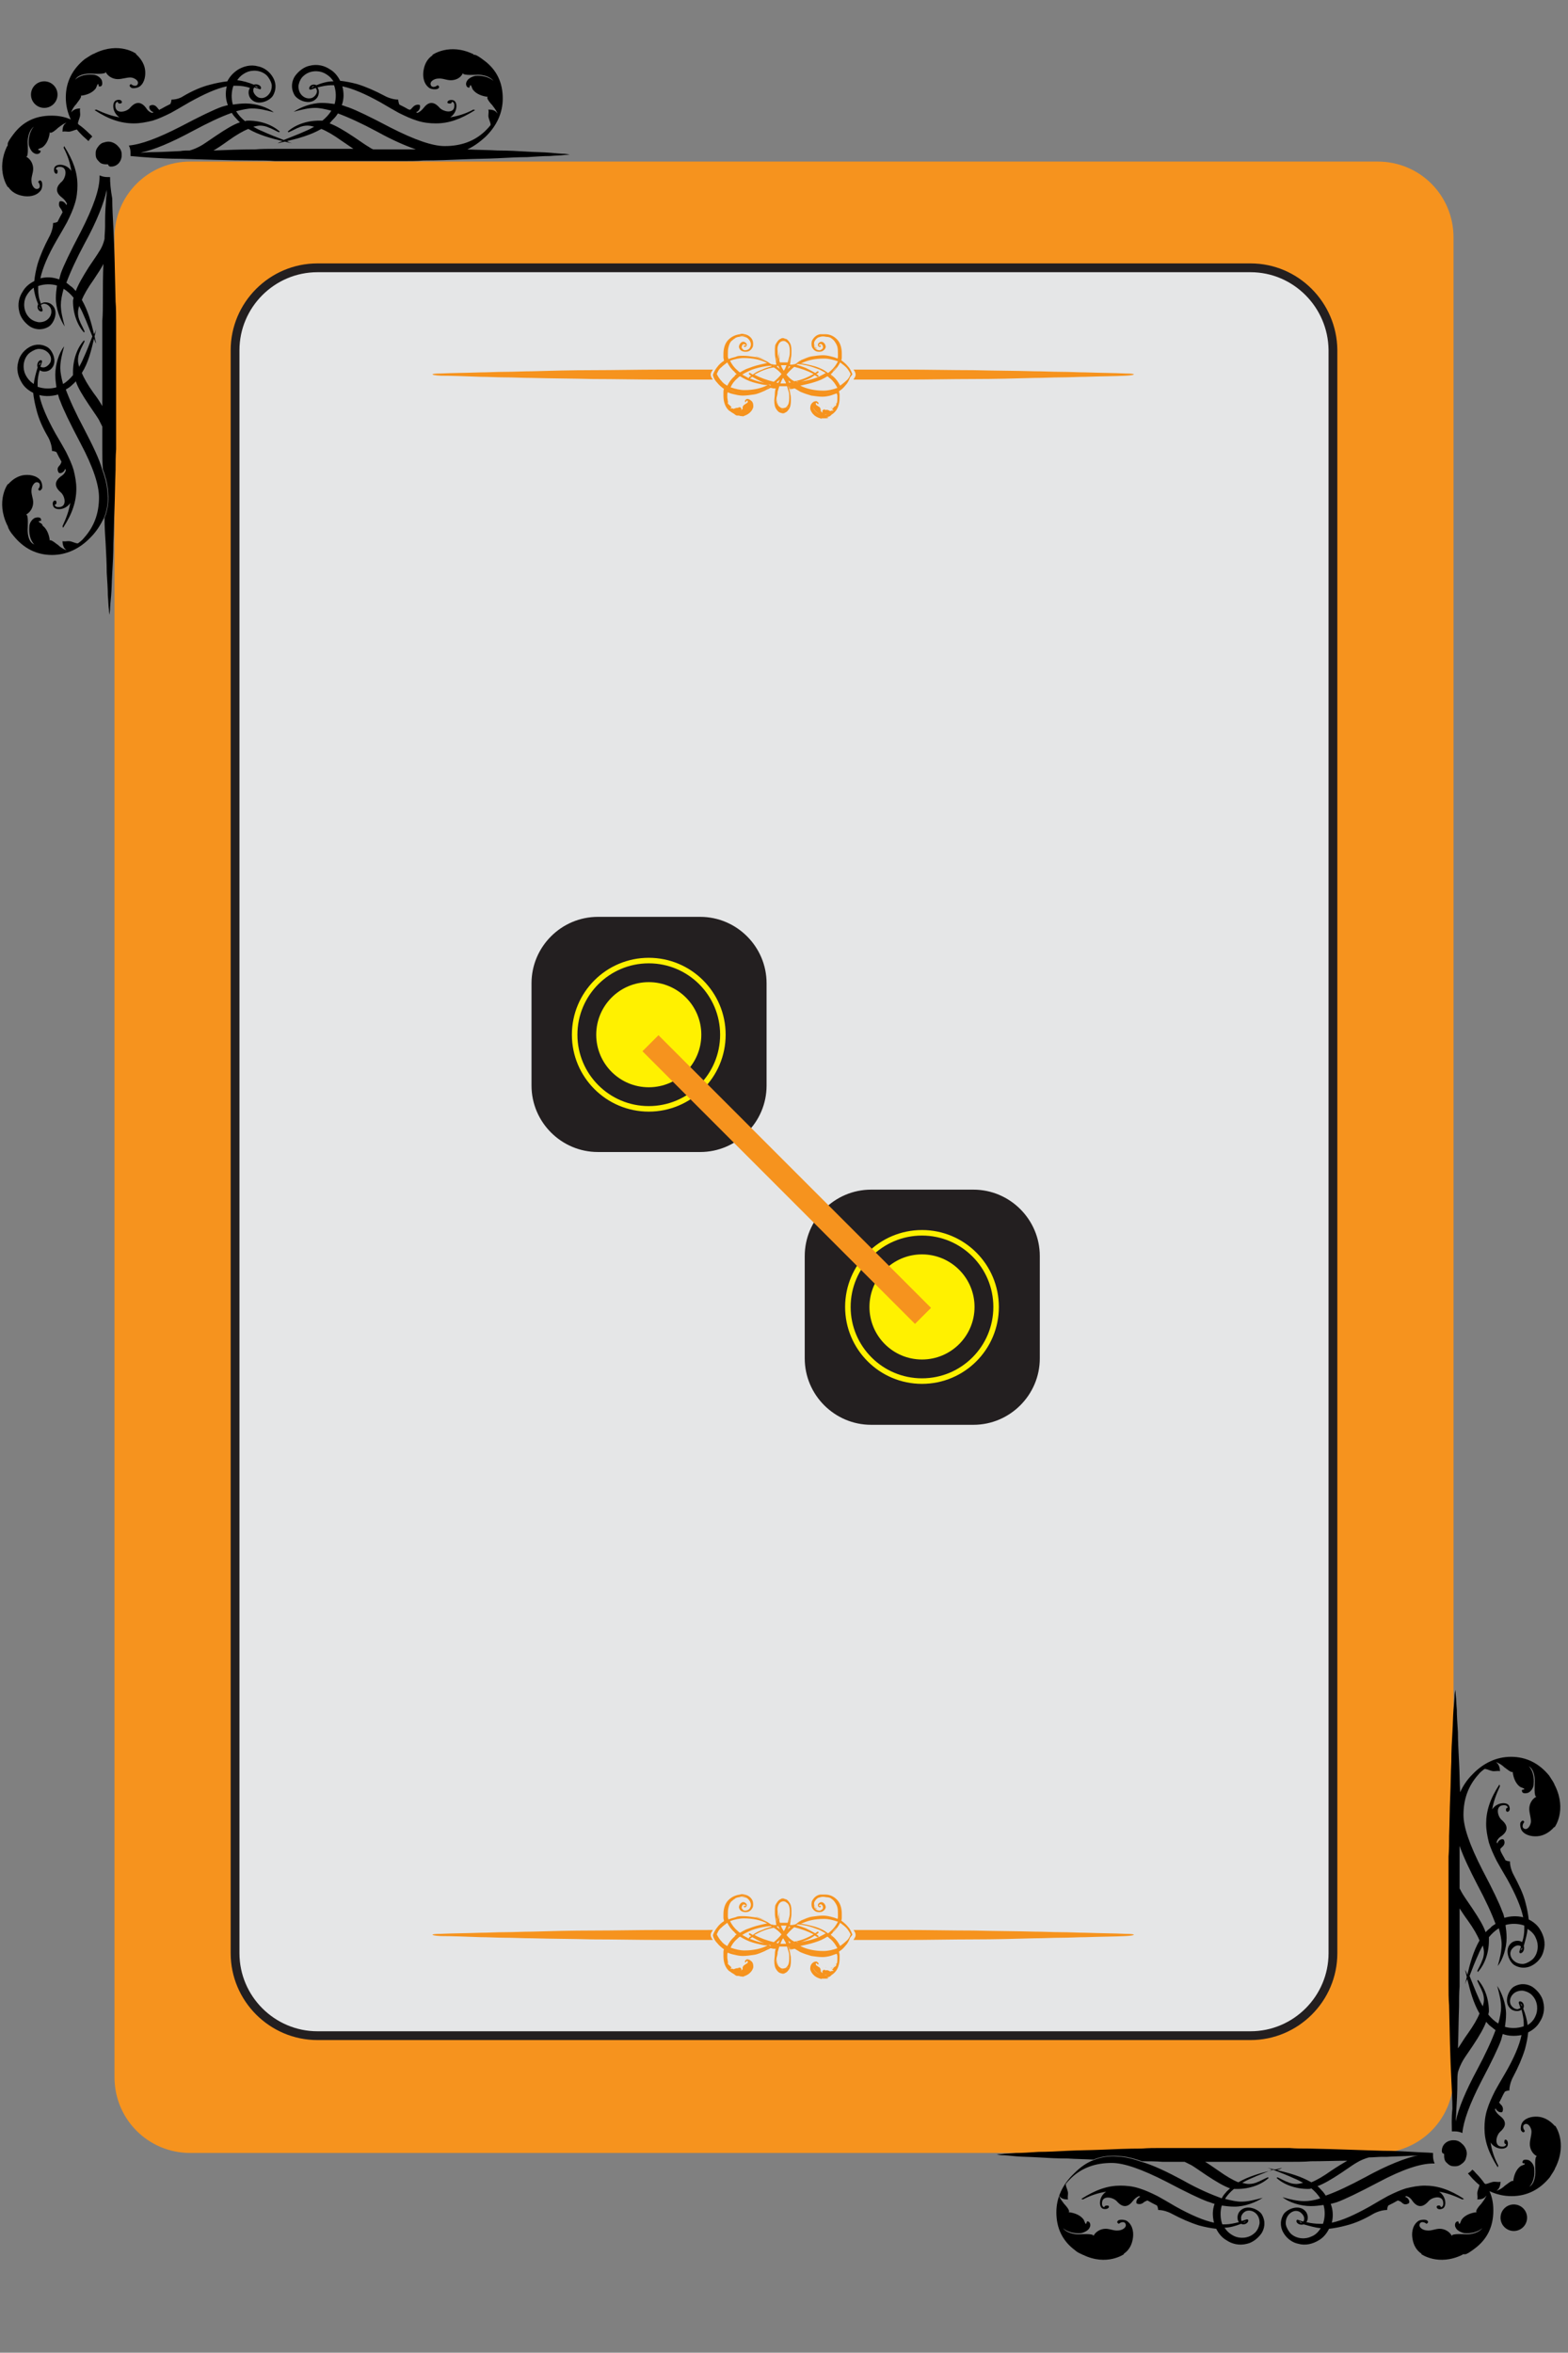 <?xml version="1.0" encoding="utf-8"?>
<!-- Generator: Adobe Illustrator 19.0.0, SVG Export Plug-In . SVG Version: 6.00 Build 0)  -->
<svg version="1.1" id="Layer_1" xmlns="http://www.w3.org/2000/svg" xmlns:xlink="http://www.w3.org/1999/xlink" x="0px" y="0px"
	 viewBox="0 0 283.5 425.2" style="enable-background:new 0 0 283.5 425.2;" xml:space="preserve">
<rect x="0" y="0" width="283.5" height="425.2" fill="#808080" stroke="none"/>
<style type="text/css">
	.st0{fill:#F6931E;}
	.st1{fill:#BBBBBB;stroke:#231F20;stroke-width:1.253;stroke-miterlimit:10;}
	.st2{fill:#E5E6E7;stroke:#231F20;stroke-width:1.59;stroke-miterlimit:10;}
	.st3{fill:#231F20;}
	.st4{fill:#231F20;stroke:#FFF100;stroke-miterlimit:10;}
	.st5{fill:#FFF100;stroke:#FFF100;stroke-miterlimit:10;}
</style>
<path id="XMLID_1_" class="st0" d="M249.1,29.2H34.4c-7.6,0-13.7,6.1-13.7,13.7v332.5c0,7.6,6.1,13.7,13.7,13.7h214.7
	c7.6,0,13.7-6.1,13.7-13.7V42.9C262.8,35.3,256.7,29.2,249.1,29.2z"/>
<path id="XMLID_5_" class="st1" d="M229.2,112.5h-175c-6.4,0-11.7,5.3-11.7,11.7v175c0,6.4,5.3,11.7,11.7,11.7h175
	c6.4,0,11.7-5.3,11.7-11.7v-175C240.9,117.8,235.7,112.5,229.2,112.5z"/>
<path id="XMLID_4_" class="st2" d="M226.1,48.4H57.4c-8.2,0-14.9,6.7-14.9,14.9V353c0,8.2,6.7,14.9,14.9,14.9h168.7
	c8.2,0,14.9-6.7,14.9-14.9V63.2C240.9,55.1,234.3,48.4,226.1,48.4z"/>
<path id="XMLID_28_" class="st3" d="M157.5,215H176c6.6,0,12,5.4,12,12v18.5c0,6.6-5.4,12-12,12h-18.5c-6.6,0-12-5.4-12-12V227
	C145.5,220.4,150.9,215,157.5,215z"/>
<path id="XMLID_32_" class="st3" d="M108.1,165.7h18.5c6.6,0,12,5.4,12,12v18.5c0,6.6-5.4,12-12,12h-18.5c-6.6,0-12-5.4-12-12v-18.5
	C96.1,171.1,101.5,165.7,108.1,165.7z"/>
<g id="XMLID_161_">
	<path id="XMLID_174_" d="M2.5,96.9c1.8,2.2,4.1,3.4,6.9,3.4c2.6,0,5-1.1,7-3.2c1.1-1.1,1.8-2.3,2.4-3.5c0,0,0,0,0,0
		c0.5-1.2,0.7-2.4,0.7-3.7l-0.1-1.4c-0.1-1-0.4-2.2-0.9-3.6c-0.6-2.1-1.8-4.5-3.3-7.4c-1.5-2.8-2.6-5.2-3.3-7.1
		c0.3-0.2,0.7-0.4,1-0.7c0.3-0.3,0.6-0.5,0.8-0.8c0.4,1.2,1.2,2.5,2.4,4.3c1.1,1.6,1.7,2.5,1.8,2.7c0.2,0.4,0.4,0.8,0.6,1.2
		c0-1.2,0-2.5,0-3.7c-0.4-0.7-0.9-1.5-1.6-2.4c-1-1.4-1.7-2.6-2.1-3.6c1.2-1.9,1.7-4.1,2.2-6.2c0.1,0.3,0.2,0.6,0.4,0.9c0,0,0,0,0,0
		c-0.1-0.4-0.2-0.8-0.3-1.3c0.1-0.4,0.2-0.9,0.3-1.3c0,0,0,0,0,0c-0.1,0.3-0.2,0.6-0.4,0.9c-0.5-2.1-1.1-4.3-2.2-6.2
		c0.4-1,1.1-2.2,2.1-3.6c0.8-1.2,1.4-2.1,1.8-2.9c-0.1,2.1-0.1,4.3-0.1,6.6c0,1.2,0,2.5-0.1,3.7c0,1.3,0,2.5,0,3.8
		c0,2.6,0,5.2,0,7.7c0,1.3,0,2.5,0,3.8c0,1.2,0,2.5,0,3.7c0,0.1,0,0.2,0,0.3c0,0.6,0,1.3,0,1.9c0,0.6,0,1.3,0,1.9
		c0,1.3,0,2.5,0.1,3.7c0.5,1.4,0.8,2.6,0.9,3.6l0.1,1.4c0,1.3-0.2,2.6-0.7,3.8c0,1.6,0.1,3.1,0.2,4.6c0.1,1.9,0.2,3.7,0.2,5.3
		c0.1,1.6,0.2,3,0.2,4.1c0.1,1.1,0.1,2,0.2,2.6c0,0.6,0.1,0.9,0.1,0.9s0-0.3,0.1-0.9c0-0.6,0.1-1.5,0.2-2.6c0.1-1.1,0.1-2.5,0.2-4.1
		c0.1-1.6,0.2-3.4,0.2-5.3c0.1-1.9,0.1-4.1,0.2-6.3c0.1-2.2,0.1-4.6,0.2-7c0-1.2,0-2.5,0.1-3.7c0-0.6,0-1.3,0-1.9c0-0.6,0-1.3,0-1.9
		c0-2.6,0-5.2,0-7.7c0-2.6,0-5.2,0-7.7c0-1.3,0-2.5,0-3.8c0-1.3,0-2.5-0.1-3.7c-0.1-4.9-0.2-9.4-0.4-13.3c-0.1-1.9-0.2-3.7-0.2-5.3
		C20,34.3,19.9,33,19.9,32c-0.1,0-0.2,0-0.3,0c0,0-0.1,0-0.1,0c0,0-0.1,0-0.1,0c-0.5,0-0.9-0.1-1.4-0.3c0,0.1,0,0.2,0,0.3
		c0,2.2-1.1,5.4-3.4,9.9c-1.9,3.6-3.1,6.1-3.6,7.5c-0.1,0.4-0.2,0.7-0.3,1.1c-1.1-0.4-2.2-0.5-3.4-0.2c0.4-1.9,1.4-4.2,2.9-6.8
		c0.9-1.5,1.5-2.6,1.9-3.3c0.6-1.2,1.1-2.3,1.4-3.3c0.4-1.2,0.5-2.4,0.5-3.4c0-2.3-0.7-4.4-2.4-7.1l-0.1,0.3
		c0.8,1.5,1.2,2.9,1.4,4.2c-0.9-1.4-2.9-1.4-3.1-0.5c-0.2,1,0.6,1.3,0.6,0.7c0.1-0.5-0.3-0.5-0.3-0.5c0-0.2,0.2-0.6,1.1-0.4
		c1,0.3,0.7,1.9,0,2.6c-0.7,0.6-1.6,1.7,0,2.9c0.5,0.4,0.7,0.7,0.9,1.1c0,0.1-0.1,0.2-0.1,0.3c-0.3-0.8-1.1-0.8-1.2-0.7
		c-0.1,0.1-0.3,0.7,0.1,1.2c0.2,0.2,0.3,0.5,0.4,0.7c0,0,0-0.1,0-0.1l0,0c0,0,0,0.1,0,0.2c-0.3,0.5-0.6,1.1-0.9,1.7
		c-0.4,0.2-0.8,0.2-0.8,0.2c0,1.3-0.7,2.5-0.7,2.5s0,0,0,0c-0.9,1.7-1.6,3.3-2.1,4.9c-0.3,1.1-0.5,2.1-0.6,3.1
		c-0.8,0.4-1.6,1-2.1,1.9c-0.6,0.9-1,2.2-0.6,3.7c0.2,0.9,0.9,1.9,1.9,2.6c0.8,0.5,2,0.8,3.3,0.1c1-0.5,2.1-2.9,0.6-4.1
		c-0.5-0.4-1.4-0.5-1.9-0.1C7,53.9,6.9,53,6.9,52.3c0-0.2,0-0.4,0-0.6c1.1-0.4,2.4-0.4,3.4-0.1c-0.1,0.7-0.2,1.5-0.2,2.3
		c0,1.9,0.8,3.9,1.6,5.1c-0.4-1.5-0.7-2.7-0.7-3.9c0-0.8,0.2-1.8,0.5-2.9c0.7,0.4,1.3,1,1.8,1.6c0,0.2-0.1,0.4-0.1,0.6
		c0,2.3,0.8,4.4,2,5.7l0.1-0.2c-0.5-1.1-0.8-1.6-0.8-1.7c-0.3-0.6-0.4-1.2-0.4-1.7c0-0.4,0.1-0.8,0.2-1.2c0.3,0.5,0.6,1.1,0.8,1.6
		c0.6,1.3,1.1,2.7,1.6,3.9c-0.5,1.3-1,2.6-1.6,3.9c-0.2,0.5-0.5,1.1-0.8,1.6c-0.1-0.4-0.2-0.8-0.2-1.2c0-0.5,0.1-1.1,0.4-1.7
		c0-0.1,0.3-0.7,0.8-1.7l-0.1-0.2c-1.2,1.3-2,3.4-2,5.7c0,0.2,0,0.4,0,0.6c-0.5,0.6-1.1,1.2-1.8,1.6c-0.3-1.1-0.5-2.1-0.5-2.9
		c0-1.2,0.3-2.5,0.7-3.9c-0.9,1.1-1.6,3.2-1.6,5.1c0,0.8,0.1,1.6,0.2,2.3c-1,0.3-2.3,0.3-3.4-0.1c0-0.2,0-0.4,0-0.6
		c0-0.7,0.1-1.6,0.4-2.4c0.5,0.4,1.4,0.3,1.9-0.1c1.5-1.2,0.4-3.6-0.6-4.1c-1.3-0.7-2.5-0.4-3.3,0.1c-1,0.6-1.7,1.6-1.9,2.6
		c-0.4,1.4,0,2.7,0.6,3.7c0.5,0.9,1.3,1.5,2.1,1.9c0.1,0.9,0.3,2,0.6,3.1c0.4,1.6,1.1,3.2,2.1,4.9c0,0,0,0,0,0s0.7,1.2,0.7,2.5
		c0,0,0.4,0,0.8,0.2c0.3,0.6,0.6,1.2,0.9,1.7c0,0.1,0,0.2,0,0.2l0,0c0,0,0-0.1,0-0.1c-0.1,0.3-0.2,0.5-0.4,0.7
		c-0.5,0.5-0.2,1-0.1,1.2c0.1,0.2,0.9,0.2,1.2-0.7c0,0.1,0.1,0.2,0.1,0.3c-0.1,0.4-0.4,0.8-0.9,1.1c-1.6,1.2-0.7,2.3,0,2.9
		c0.7,0.6,1.1,2.3,0,2.6c-0.9,0.2-1.1-0.2-1.1-0.4c0,0,0.4,0,0.3-0.5c-0.1-0.5-0.9-0.2-0.6,0.7c0.2,0.9,2.2,0.9,3.1-0.5
		c-0.2,1.3-0.7,2.7-1.4,4.2l0.1,0.3c1.7-2.6,2.4-4.8,2.4-7.1c0-1.1-0.2-2.2-0.5-3.4c-0.3-1-0.8-2.1-1.4-3.3c-0.4-0.7-1-1.8-1.9-3.3
		c-1.5-2.7-2.5-5-2.9-6.9c1.2,0.3,2.4,0.2,3.4-0.1c0.1,0.4,0.2,0.8,0.4,1.2c0.5,1.4,1.7,3.9,3.6,7.5c2.4,4.5,3.4,7.7,3.4,9.9
		c0,2.9-0.9,5.3-2.7,7.3c-0.3,0.4-0.7,0.7-1.1,1c-0.1,0-0.1,0-0.2,0c-0.5-0.1-1-0.4-1.5-0.4c-0.4,0-0.8,0.1-1.1,0
		c0,0.6,0.2,1.3,0.7,1.6c0,0-0.1,0-0.1,0c-0.5-0.2-1-0.5-1.4-0.9c-0.2-0.1-1.3-1.1-1.5-0.8c-0.1-1-0.5-2.1-1.3-2.7
		C7.7,94.6,7,94.4,7,94.3c0-0.3,0.6,0.1,0.4-0.5c-0.1-0.4-0.8-0.3-1.1-0.2c-0.6,0.3-1,1-1,1.6c-0.1,1.1,0.1,2.4,0.9,3.2
		C5.2,98,5,96.7,5,95.7c0-0.3,0.2-2.8-0.3-2.7c0.8-0.4,1.3-1.3,1.3-2.2c0-0.8-0.4-1.5-0.3-2.3c0-0.5,0.5-1.6,1.2-1.3
		c0.5,0.2,0.3,0.9,0,1.2c0.2,0.5,0.5,0.2,0.7-0.1c0.1-0.4,0-1.1-0.3-1.5c-0.7-0.9-2.1-1.1-3.2-0.9c-1,0.2-1.9,0.8-2.6,1.6l-0.1,0
		c0,0-2.2,3-0.1,7.4c0,0,0,0.1,0.1,0.1c0,0,0,0,0,0c0,0,0,0.1,0,0.1C1.5,95.5,1.8,96.1,2.5,96.9z M7.1,55.4c0.1,0.2,0.2,0.4,0.3,0.5
		C7.2,55.8,7,55.6,7.1,55.4z M6.9,55c-0.3,0.5,0,1.3,0.6,1.3c0.2,0,0.2-0.2,0.2-0.3c-0.1-0.3-0.2-0.6-0.3-0.9
		c0.1-0.1,0.3-0.1,0.4-0.2c0.6-0.1,1.2,0.4,1.4,0.9c0.3,0.9-0.2,1.8-1,2.2c-0.4,0.2-1,0.3-1.4,0.2c-0.5-0.1-1.2-0.4-1.6-0.9
		c-1-1.1-1-2.7-0.5-3.7C5,53,5.5,52.4,6.1,52C6.2,53,6.5,54,6.9,55z M13.7,52.6c-0.3-0.3-0.5-0.6-0.8-0.8c-0.3-0.2-0.6-0.5-0.9-0.7
		c0.7-1.9,1.8-4.3,3.3-7.1c2.2-4,3.5-7.3,4-9.7c0,0.4,0,0.9-0.1,1.4C19.1,37,19,38.4,19,40c0,0,0,0,0-0.1l0,0.2c0,0.3,0,0.5,0,0.8
		c0,0.8-0.1,1.5-0.1,2.3c-0.2,0.8-0.5,1.6-1,2.3c-0.1,0.2-0.7,1.1-1.8,2.7C14.9,50.1,14.1,51.5,13.7,52.6z M7.1,66
		c-0.1-0.2,0.1-0.4,0.3-0.5C7.3,65.7,7.2,65.9,7.1,66z M6.1,69.4C5.5,69,5,68.5,4.6,67.7c-0.5-1-0.5-2.6,0.5-3.7
		c0.4-0.4,1.1-0.8,1.6-0.9c0.4-0.1,1,0,1.4,0.2c0.8,0.4,1.4,1.3,1,2.2c-0.2,0.4-0.8,1-1.4,0.9c-0.2,0-0.3-0.1-0.4-0.1
		c0.1-0.3,0.2-0.6,0.3-0.9c0,0,0,0,0,0l0,0l0,0c0-0.1,0-0.3-0.2-0.3c-0.5,0-0.8,0.8-0.6,1.3C6.5,67.4,6.2,68.5,6.1,69.4z"/>
	<path id="XMLID_173_" d="M1.3,26.4c-2.1,4.3,0.1,7.4,0.1,7.4l0.1,0c0.6,0.9,1.5,1.4,2.6,1.6c1,0.2,2.4,0.1,3.2-0.9
		c0.3-0.3,0.4-1,0.3-1.5c-0.1-0.4-0.5-0.6-0.7-0.1c0.3,0.3,0.5,1,0,1.2c-0.7,0.3-1.2-0.7-1.2-1.3c-0.1-0.8,0.3-1.5,0.3-2.3
		c0-0.9-0.5-1.8-1.3-2.2C5.2,28.5,5,26.1,5,25.7c0-0.9,0.3-2.2,1.1-2.8c-0.7,0.8-1,2.1-0.9,3.2c0.1,0.6,0.5,1.4,1,1.6
		c0.3,0.2,0.9,0.2,1.1-0.2c0.2-0.5-0.4-0.2-0.4-0.5c0-0.1,0.7-0.3,0.8-0.4c0.8-0.6,1.2-1.7,1.3-2.7c0.2,0.4,1.3-0.6,1.5-0.8
		c0.4-0.3,0.9-0.7,1.4-0.9c0,0,0.1,0,0.1,0c-0.6,0.3-0.7,1-0.7,1.6c0.4-0.1,0.7,0,1.1,0c0.5,0,1-0.3,1.5-0.4c0,0,0,0,0,0
		c0.3,0.4,0.7,0.8,1.1,1.2c0.3,0.3,0.7,0.6,1,0.9c0,0,0,0,0,0c0,0,0,0,0,0c0.2-0.3,0.4-0.6,0.7-0.8c0,0,0,0,0,0c0,0-0.1-0.1-0.1-0.1
		c-0.1-0.2-0.3-0.3-0.5-0.5c-0.6-0.6-1.3-1.2-1.9-1.6c0,0,0-0.1-0.1-0.1c0-0.1,0-0.1,0-0.2c0.1-0.5,0.4-1,0.4-1.5
		c0-0.4-0.1-0.8,0-1.1c-0.6,0-1.3,0.2-1.6,0.7c0,0,0-0.1,0-0.1c0.2-0.5,0.5-1,0.9-1.4c0.1-0.2,1.1-1.3,0.8-1.5
		c1-0.1,2.1-0.5,2.7-1.3c0.1-0.1,0.3-0.8,0.4-0.8c0.3,0-0.1,0.6,0.5,0.4c0.4-0.1,0.3-0.8,0.2-1.1c-0.3-0.6-1-1-1.6-1
		c-1.1-0.1-2.4,0.1-3.2,0.9c0.5-0.9,1.8-1.1,2.8-1.1c0.3,0,2.8,0.2,2.7-0.3c0.4,0.8,1.3,1.3,2.2,1.3c0.8,0,1.5-0.3,2.3-0.3
		c0.5,0,1.6,0.5,1.3,1.2c-0.2,0.5-0.9,0.3-1.2,0c-0.5,0.2-0.2,0.5,0.1,0.7c0.4,0.1,1.1,0,1.5-0.3c0.9-0.7,1.1-2.1,0.9-3.2
		c-0.2-1-0.8-1.9-1.6-2.6l0-0.1c0,0-3-2.2-7.4-0.1c0,0-0.1,0-0.1,0.1c0,0,0,0,0,0c0,0-0.1,0-0.1,0c-0.3,0.1-0.8,0.4-1.7,1
		c-2.2,1.8-3.4,4.1-3.4,6.9c0,1.4,0.3,2.7,0.9,4c-1.1-0.5-2.2-0.7-3.5-0.7c-2.9,0-5.2,1.1-6.9,3.4c-0.6,0.8-1,1.4-1,1.7
		c0,0,0,0.1,0,0.1c0,0,0,0,0,0C1.4,26.3,1.4,26.4,1.3,26.4z"/>
	<path id="XMLID_164_" d="M27.3,28.5c1.6,0.1,3.4,0.2,5.3,0.2C36.6,28.8,41.1,29,46,29c1.2,0,2.5,0,3.7,0.1c1.3,0,2.5,0,3.8,0
		c2.6,0,5.2,0,7.8,0c2.6,0,5.2,0,7.8,0c0.6,0,1.3,0,1.9,0c0.6,0,1.3,0,1.9,0c1.3,0,2.5,0,3.7-0.1c2.4,0,4.8-0.1,7.1-0.2
		c2.2-0.1,4.4-0.1,6.3-0.2c2-0.1,3.8-0.2,5.3-0.2c1.6-0.1,3-0.2,4.1-0.2c1.1-0.1,2-0.1,2.7-0.2c0.6,0,0.9-0.1,0.9-0.1
		s-0.3,0-0.9-0.1c-0.6,0-1.5-0.1-2.7-0.2c-1.1-0.1-2.5-0.1-4.1-0.2c-1.6-0.1-3.4-0.2-5.3-0.2c-1.7-0.1-3.6-0.1-5.5-0.2
		c1.1-0.5,2.2-1.3,3.2-2.2c2.1-2,3.2-4.4,3.2-7c0-2.9-1.1-5.2-3.4-6.9c-0.8-0.6-1.4-1-1.7-1c0,0-0.1,0-0.1,0c0,0,0,0,0,0
		c0,0-0.1,0-0.1-0.1c-4.3-2.1-7.4,0.1-7.4,0.1l0,0.1c-0.9,0.6-1.4,1.5-1.6,2.6c-0.2,1-0.1,2.4,0.9,3.2c0.3,0.3,1,0.4,1.5,0.3
		c0.4-0.1,0.6-0.5,0.1-0.7c-0.3,0.3-1,0.5-1.2,0c-0.3-0.7,0.7-1.2,1.3-1.2c0.8-0.1,1.5,0.3,2.3,0.3c0.9,0,1.8-0.4,2.2-1.3
		c-0.1,0.5,2.4,0.3,2.7,0.3c0.9,0,2.2,0.3,2.8,1.1c-0.8-0.7-2.1-1-3.2-0.9c-0.6,0.1-1.4,0.5-1.6,1c-0.2,0.3-0.2,0.9,0.2,1.1
		c0.5,0.2,0.2-0.4,0.5-0.4c0.1,0,0.3,0.7,0.4,0.8c0.6,0.8,1.7,1.2,2.7,1.3c-0.4,0.2,0.6,1.3,0.8,1.5c0.3,0.4,0.7,0.9,0.9,1.4
		c0,0,0,0.1,0,0.1c-0.3-0.6-1-0.7-1.6-0.7c0.1,0.4,0,0.7,0,1.1c0,0.5,0.3,1,0.4,1.5c0,0.1,0,0.1,0,0.2c-0.3,0.4-0.6,0.7-1,1.1
		c-1.9,1.8-4.3,2.7-7.3,2.7c-2.2,0-5.4-1.1-9.9-3.4c-3.6-1.9-6.1-3.1-7.5-3.6c-0.4-0.1-0.8-0.3-1.2-0.4c0.4-1.1,0.4-2.2,0.1-3.4
		c1.9,0.4,4.2,1.4,6.9,2.9c1.5,0.9,2.6,1.5,3.3,1.9c1.2,0.6,2.3,1.1,3.3,1.4c1.2,0.4,2.4,0.5,3.4,0.5c2.3,0,4.4-0.7,7.1-2.4
		l-0.3-0.1c-1.5,0.8-2.9,1.2-4.2,1.4c1.4-0.9,1.4-2.9,0.5-3.1c-1-0.2-1.3,0.6-0.7,0.6c0.5,0.1,0.5-0.3,0.5-0.3
		c0.2,0,0.6,0.2,0.4,1.1c-0.3,1-1.9,0.7-2.6,0c-0.6-0.7-1.7-1.6-2.9,0c-0.4,0.5-0.7,0.7-1.1,0.9c-0.1,0-0.2-0.1-0.3-0.1
		C76,20,76,19.2,75.9,19c-0.1-0.1-0.7-0.2-1.2,0.3c-0.2,0.2-0.5,0.6-0.7,0.6c0,0,0.1,0,0.1,0l0-0.1c0,0-0.1,0-0.2,0
		c-0.5-0.3-1.1-0.6-1.7-0.9C72,18.4,72,18,72,18c-1.3,0-2.5-0.7-2.5-0.7s0,0,0,0c-1.7-0.9-3.3-1.6-4.9-2.1c-1.1-0.3-2.2-0.5-3.1-0.6
		c-0.4-0.8-1-1.6-1.9-2.1c-0.9-0.6-2.2-1-3.7-0.6c-0.9,0.2-1.9,0.9-2.6,1.9c-0.5,0.8-0.8,2-0.1,3.3c0.5,1,2.9,2.1,4.1,0.6
		c0.4-0.5,0.5-1.4,0.1-1.9c0.8-0.2,1.7-0.4,2.4-0.4c0.2,0,0.4,0,0.6,0c0.4,1.1,0.4,2.4,0.1,3.4c-0.7-0.1-1.5-0.2-2.3-0.2
		c-1.9,0-3.9,0.8-5.1,1.6c1.5-0.4,2.7-0.7,3.9-0.7c0.8,0,1.7,0.2,2.9,0.5c-0.4,0.7-1,1.3-1.6,1.8c-0.2,0-0.4,0-0.6,0
		c-2.3,0-4.4,0.8-5.7,2l0.2,0.1c1.1-0.5,1.6-0.8,1.7-0.8c0.6-0.3,1.2-0.4,1.7-0.4c0.4,0,0.8,0.1,1.2,0.2c-0.5,0.3-1.1,0.6-1.6,0.8
		c-1.3,0.6-2.7,1.1-3.9,1.6c-1.3-0.5-2.6-1-3.9-1.6c-0.5-0.2-1.1-0.5-1.6-0.8c0.4-0.1,0.9-0.2,1.2-0.2c0.5,0,1.1,0.1,1.7,0.4
		c0.1,0,0.7,0.3,1.7,0.8l0.2-0.1c-1.3-1.2-3.4-2-5.7-2c-0.2,0-0.4,0-0.6,0.1c-0.6-0.5-1.2-1.1-1.6-1.8c1.2-0.3,2.1-0.5,2.9-0.5
		c1.2,0,2.5,0.3,3.9,0.7c-1.1-0.9-3.2-1.6-5.1-1.6c-0.8,0-1.6,0.1-2.3,0.2c-0.3-1-0.3-2.3,0.1-3.4c0.2,0,0.4,0,0.6,0
		c0.7,0,1.6,0.1,2.4,0.4c-0.4,0.5-0.3,1.4,0.1,1.9c1.2,1.5,3.6,0.4,4.1-0.6c0.7-1.3,0.4-2.5-0.1-3.3c-0.6-1-1.6-1.7-2.6-1.9
		c-1.4-0.4-2.7,0-3.7,0.6c-0.9,0.6-1.5,1.3-1.9,2.1c-0.9,0.1-2,0.3-3.1,0.6c-1.6,0.4-3.2,1.1-4.9,2.1c0,0,0,0,0,0S32.3,18,31,18
		c0,0,0,0.4-0.2,0.8c-0.6,0.3-1.2,0.6-1.7,0.9c-0.1,0-0.2,0.1-0.2,0.1l0,0.1c0,0,0.1,0,0.1,0c-0.3,0-0.5-0.4-0.7-0.6
		c-0.5-0.5-1-0.3-1.2-0.2c-0.2,0.1-0.2,0.9,0.7,1.2c-0.1,0-0.2,0.1-0.3,0.1c-0.4-0.1-0.8-0.4-1.1-0.9c-1.2-1.6-2.3-0.7-2.9,0
		c-0.6,0.7-2.3,1.1-2.6,0c-0.2-0.9,0.2-1.1,0.4-1.1c0,0,0,0.4,0.5,0.3c0.5-0.1,0.2-0.9-0.7-0.6c-0.9,0.2-0.9,2.2,0.5,3.1
		c-1.3-0.2-2.7-0.7-4.2-1.4l-0.3,0.1c2.6,1.7,4.8,2.4,7.1,2.4c1.1,0,2.2-0.2,3.4-0.5c1-0.3,2.1-0.8,3.3-1.4c0.7-0.4,1.8-1,3.3-1.9
		c2.7-1.5,4.9-2.5,6.8-2.9c-0.3,1.2-0.2,2.4,0.2,3.4c-0.4,0.1-0.8,0.2-1.1,0.3c-1.4,0.5-3.9,1.7-7.5,3.6c-4.1,2.1-7.1,3.2-9.3,3.4
		c0.2,0.4,0.3,0.8,0.3,1.3c0,0.1,0,0.1,0,0.2c0,0,0,0.1,0,0.1c0,0.1,0,0.2,0,0.3C24.6,28.3,25.9,28.4,27.3,28.5z M57.2,15.4
		c-0.5-0.3-1.3,0-1.3,0.6c0,0.2,0.2,0.2,0.3,0.2l0,0h0c0,0,0,0,0,0c0.3-0.1,0.6-0.2,0.9-0.3c0.1,0.1,0.1,0.3,0.2,0.4
		c0.1,0.6-0.4,1.2-0.9,1.4c-0.9,0.3-1.8-0.2-2.2-1c-0.2-0.4-0.3-1-0.2-1.4c0.1-0.5,0.4-1.2,0.9-1.6c1.1-1,2.7-1,3.7-0.5
		c0.8,0.4,1.3,0.9,1.7,1.5C59.2,14.7,58.2,15,57.2,15.4z M56.8,15.6c-0.2,0.1-0.3,0.2-0.5,0.3C56.4,15.7,56.6,15.5,56.8,15.6z
		 M44.5,13.1c1-0.5,2.6-0.5,3.7,0.5c0.4,0.4,0.8,1.1,0.9,1.6c0.1,0.4,0,1-0.2,1.4c-0.4,0.8-1.3,1.4-2.2,1c-0.4-0.2-1-0.8-0.9-1.4
		c0-0.2,0.1-0.3,0.2-0.4c0.3,0.1,0.6,0.2,0.9,0.3c0.1,0.1,0.3,0,0.3-0.2c0-0.5-0.8-0.8-1.3-0.6c-1-0.4-2-0.7-3-0.8
		C43.2,14,43.7,13.5,44.5,13.1z M46.1,15.6c0.2-0.1,0.5,0.1,0.5,0.3C46.5,15.8,46.3,15.7,46.1,15.6z M60.4,21.4
		c0.3-0.3,0.5-0.6,0.7-0.9c1.9,0.7,4.3,1.8,7.1,3.3c2.7,1.5,5,2.5,7,3.2c-0.7,0-1.5,0-2.2,0c-0.6,0-1.3,0-1.9,0c-0.6,0-1.3,0-1.9,0
		c-0.6,0-1.1,0-1.7,0c-0.3-0.1-0.6-0.3-0.9-0.5c-0.2-0.1-1.1-0.7-2.7-1.8c-1.8-1.2-3.2-2-4.3-2.4C59.9,21.9,60.1,21.7,60.4,21.4z
		 M44.9,23.3c1.9,1.1,4.1,1.7,6.2,2.2c-0.3,0.1-0.6,0.2-0.9,0.4c0,0,0,0,0,0c0.4-0.1,0.8-0.2,1.3-0.3c0.4,0.1,0.9,0.2,1.3,0.3
		c0,0,0,0,0,0c-0.3-0.1-0.6-0.2-0.9-0.4c2.1-0.5,4.3-1.1,6.2-2.2c1,0.4,2.2,1.1,3.6,2.1c0.9,0.6,1.6,1.1,2.2,1.5c-0.8,0-1.7,0-2.5,0
		c-2.6,0-5.2,0-7.8,0c-1.3,0-2.6,0-3.8,0c-1.3,0-2.5,0-3.7,0.1c-2.6,0-5.1,0.1-7.5,0.2c0.7-0.4,1.6-1,2.7-1.8
		C42.7,24.4,43.9,23.7,44.9,23.3z M34.8,23.7c2.8-1.5,5.1-2.6,7.1-3.3c0.2,0.3,0.4,0.6,0.7,0.9c0.3,0.3,0.5,0.6,0.8,0.8
		c-1.2,0.4-2.5,1.2-4.3,2.4c-1.6,1.1-2.5,1.7-2.7,1.8c-0.7,0.4-1.4,0.7-2.1,0.9c-0.6,0-1.1,0-1.7,0.1c-2,0.1-3.8,0.2-5.3,0.2
		c-0.7,0-1.3,0.1-1.9,0.1C27.8,27.1,30.9,25.8,34.8,23.7z"/>
	<path id="XMLID_163_" d="M22,28.2c0-0.1,0-0.1,0-0.2c0,0,0,0,0,0c0,0,0-0.1,0-0.1c0-0.5-0.2-1-0.6-1.4c-0.4-0.5-1.1-0.9-1.8-0.9
		c-0.3,0-0.7,0.1-1,0.2c-0.3,0.1-0.5,0.3-0.7,0.5c-0.1,0.1-0.2,0.3-0.3,0.4c-0.2,0.3-0.3,0.6-0.3,0.9c0,0.1,0,0.2,0,0.3
		c0,0.6,0.2,0.9,0.6,1.3c0.4,0.5,1,0.5,1.6,0.5c0,0,0,0,0,0c0.1,0,0.1,0.3,0.2,0.3c0.1,0,0.1,0.1,0.2,0.1C21,30.2,21.9,29.4,22,28.2
		z"/>
	<circle id="XMLID_162_" cx="8" cy="17.1" r="2.4"/>
</g>
<g id="XMLID_158_">
	<path id="XMLID_211_" d="M195.6,407.4C195.6,407.4,195.6,407.4,195.6,407.4C195.6,407.4,195.6,407.4,195.6,407.4
		c0.1,0.1,0.1,0.1,0.2,0.1c4.3,2.1,7.4-0.1,7.4-0.1l0-0.1c0.9-0.6,1.4-1.5,1.6-2.6c0.2-1,0.1-2.4-0.9-3.2c-0.3-0.3-1-0.4-1.5-0.3
		c-0.4,0.1-0.6,0.5-0.1,0.7c0.3-0.3,1-0.5,1.2,0c0.3,0.7-0.7,1.2-1.3,1.2c-0.8,0.1-1.5-0.3-2.3-0.3c-0.9,0-1.8,0.5-2.2,1.3
		c0.1-0.5-2.4-0.3-2.7-0.3c-0.9,0-2.2-0.3-2.8-1.1c0.8,0.7,2.1,1,3.2,0.9c0.6-0.1,1.4-0.5,1.6-1c0.2-0.3,0.2-0.9-0.2-1.1
		c-0.5-0.2-0.2,0.4-0.5,0.4c-0.1,0-0.3-0.7-0.4-0.8c-0.6-0.8-1.7-1.2-2.7-1.3c0.4-0.2-0.6-1.3-0.8-1.5c-0.3-0.4-0.7-0.9-0.9-1.4
		c0,0,0-0.1,0-0.1c0.3,0.6,1,0.7,1.6,0.7c-0.1-0.4,0-0.7,0-1.1c0-0.5-0.3-1-0.4-1.5c0-0.1,0-0.1,0-0.2c0.3-0.4,0.6-0.7,1-1.1
		c1.9-1.8,4.3-2.7,7.3-2.7c2.2,0,5.4,1.1,9.9,3.4c3.6,1.9,6.1,3.1,7.5,3.6c0.4,0.1,0.8,0.3,1.2,0.4c-0.4,1.1-0.4,2.2-0.1,3.4
		c-1.9-0.4-4.2-1.4-6.9-2.9c-1.5-0.9-2.6-1.5-3.3-1.9c-1.2-0.6-2.3-1.1-3.3-1.4c-1.2-0.4-2.4-0.5-3.4-0.5c-2.3,0-4.4,0.7-7.1,2.4
		l0.3,0.1c1.5-0.8,2.9-1.2,4.2-1.4c-1.4,0.9-1.4,2.9-0.5,3.1c1,0.2,1.3-0.6,0.7-0.6s-0.5,0.3-0.5,0.3c-0.2,0-0.6-0.2-0.4-1.1
		c0.3-1,1.9-0.7,2.6,0c0.6,0.7,1.7,1.6,2.9,0c0.4-0.5,0.7-0.7,1.1-0.9c0.1,0,0.2,0.1,0.3,0.1c-0.8,0.3-0.8,1.1-0.7,1.2
		c0.1,0.1,0.7,0.3,1.2-0.1c0.2-0.2,0.5-0.3,0.7-0.4c0,0-0.1,0-0.1,0l0,0c0,0,0.1,0,0.2,0c0.5,0.3,1.1,0.6,1.7,0.9
		c0.2,0.4,0.2,0.8,0.2,0.8c1.3,0,2.5,0.7,2.5,0.7s0,0,0,0c1.7,0.9,3.3,1.6,4.9,2.1c1.1,0.3,2.2,0.5,3.1,0.6c0.4,0.8,1,1.6,1.9,2.1
		c0.9,0.6,2.2,1,3.7,0.6c0.9-0.2,1.9-0.9,2.6-1.9c0.5-0.8,0.8-2,0.1-3.3c-0.5-1-2.9-2.1-4.1-0.6c-0.4,0.5-0.5,1.4-0.1,1.9
		c-0.8,0.2-1.7,0.4-2.4,0.4c-0.2,0-0.4,0-0.6,0c-0.4-1.1-0.4-2.4-0.1-3.4c0.7,0.1,1.5,0.2,2.3,0.2c1.9,0,3.9-0.8,5.1-1.6
		c-1.5,0.4-2.7,0.7-3.9,0.7c-0.8,0-1.7-0.2-2.9-0.5c0.4-0.7,1-1.3,1.6-1.8c0.2,0,0.4,0,0.6,0c2.3,0,4.4-0.8,5.7-2l-0.2-0.1
		c-1.1,0.5-1.6,0.8-1.7,0.8c-0.6,0.3-1.2,0.4-1.7,0.4c-0.4,0-0.8-0.1-1.2-0.2c0.5-0.3,1.1-0.6,1.6-0.8c1.3-0.6,2.7-1.1,3.9-1.6
		c1.3,0.5,2.6,1,3.9,1.6c0.5,0.2,1.1,0.5,1.6,0.8c-0.4,0.1-0.9,0.2-1.2,0.2c-0.5,0-1.1-0.1-1.7-0.4c-0.1,0-0.7-0.3-1.7-0.8l-0.2,0.1
		c1.3,1.2,3.4,2,5.7,2c0.2,0,0.4,0,0.6-0.1c0.6,0.5,1.2,1.1,1.6,1.8c-1.2,0.4-2.1,0.5-2.9,0.5c-1.2,0-2.5-0.3-3.9-0.7
		c1.1,0.9,3.2,1.6,5.1,1.6c0.8,0,1.6-0.1,2.3-0.2c0.3,1,0.3,2.3-0.1,3.4c-0.2,0-0.4,0-0.6,0c-0.7,0-1.6-0.1-2.4-0.3
		c0.4-0.5,0.3-1.4-0.1-1.9c-1.2-1.5-3.6-0.4-4.1,0.6c-0.7,1.3-0.4,2.5,0.1,3.3c0.6,1,1.6,1.7,2.6,1.9c1.4,0.4,2.7,0,3.7-0.6
		c0.9-0.5,1.5-1.3,1.9-2.1c0.9-0.1,2-0.3,3.1-0.6c1.6-0.4,3.2-1.1,4.9-2.1c0,0,0,0,0,0s1.2-0.7,2.5-0.7c0,0,0-0.4,0.2-0.8
		c0.6-0.3,1.2-0.6,1.7-0.9c0.1,0,0.2,0,0.2,0l0,0c0,0-0.1,0-0.1,0c0.3,0.1,0.5,0.2,0.7,0.4c0.5,0.5,1,0.2,1.2,0.1
		c0.2-0.1,0.2-0.9-0.7-1.2c0.1,0,0.2-0.1,0.3-0.1c0.4,0.1,0.8,0.4,1.1,0.9c1.2,1.6,2.3,0.7,2.9,0s2.3-1.1,2.6,0
		c0.2,0.9-0.2,1.1-0.4,1.1c0,0,0-0.4-0.5-0.3c-0.5,0.1-0.2,0.9,0.7,0.6c0.9-0.2,0.9-2.2-0.5-3.1c1.3,0.2,2.7,0.7,4.2,1.4l0.3-0.1
		c-2.6-1.7-4.8-2.4-7.1-2.4c-1.1,0-2.2,0.2-3.4,0.5c-1,0.3-2.1,0.8-3.3,1.4c-0.7,0.4-1.8,1-3.3,1.9c-2.7,1.5-4.9,2.5-6.8,2.9
		c0.3-1.2,0.2-2.4-0.2-3.4c0.4-0.1,0.8-0.2,1.1-0.3c1.4-0.5,3.9-1.7,7.5-3.6c4.5-2.4,7.7-3.4,9.9-3.4c0.1,0,0.2,0,0.3,0
		c-0.2-0.4-0.3-0.9-0.3-1.4c0,0,0-0.1,0-0.1c0,0,0-0.1,0-0.1c0-0.1,0-0.2,0-0.3c-1.1-0.1-2.3-0.1-3.7-0.2c-1.6-0.1-3.4-0.2-5.3-0.2
		c-3.9-0.1-8.4-0.3-13.3-0.4c-1.2,0-2.5,0-3.7-0.1c-1.3,0-2.5,0-3.8,0c-2.6,0-5.2,0-7.7,0c-2.6,0-5.2,0-7.7,0c-0.6,0-1.3,0-1.9,0
		c-0.6,0-1.3,0-1.9,0c-1.3,0-2.5,0-3.7,0.1c-2.4,0-4.8,0.1-7,0.2c-2.2,0.1-4.3,0.1-6.3,0.2c-1.9,0.1-3.7,0.2-5.3,0.2
		c-1.6,0.1-3,0.2-4.1,0.2c-1.1,0.1-2,0.1-2.6,0.2c-0.6,0-0.9,0.1-0.9,0.1s0.3,0,0.9,0.1c0.6,0,1.5,0.1,2.6,0.2
		c1.1,0.1,2.5,0.1,4.1,0.2c1.6,0.1,3.4,0.2,5.3,0.2c1.4,0.1,3,0.1,4.6,0.2c1.2-0.5,2.4-0.7,3.8-0.7l1.4,0.1c1,0.1,2.2,0.4,3.6,0.9
		c1.2,0,2.5,0,3.7,0.1c0.6,0,1.3,0,1.9,0c0.6,0,1.3,0,1.9,0c0.1,0,0.2,0,0.3,0c1.2,0,2.5,0,3.7,0c1.3,0,2.5,0,3.8,0
		c2.6,0,5.2,0,7.7,0c1.3,0,2.5,0,3.8,0c1.3,0,2.5,0,3.7-0.1c2.3,0,4.5-0.1,6.6-0.1c-0.7,0.4-1.7,1-2.9,1.8c-1.4,1-2.6,1.7-3.6,2.1
		c-1.9-1.1-4.1-1.7-6.2-2.2c0.3-0.1,0.6-0.2,0.9-0.4c0,0,0,0,0,0c-0.4,0.1-0.8,0.2-1.3,0.3c-0.4-0.1-0.9-0.2-1.3-0.3c0,0,0,0,0,0
		c0.3,0.1,0.6,0.2,0.9,0.4c-2.1,0.5-4.3,1.1-6.2,2.2c-1-0.4-2.2-1.1-3.6-2.1c-0.9-0.6-1.7-1.2-2.4-1.6c-1.2,0-2.5,0-3.7,0
		c0.4,0.2,0.8,0.4,1.2,0.6c0.2,0.1,1.1,0.7,2.7,1.8c1.8,1.2,3.2,2,4.3,2.4c-0.3,0.3-0.6,0.5-0.8,0.8c-0.3,0.3-0.5,0.6-0.7,1
		c-1.9-0.7-4.3-1.7-7.1-3.3c-2.8-1.5-5.3-2.7-7.4-3.3c-1.4-0.5-2.6-0.8-3.6-0.9l-1.4-0.1c-1.3,0-2.5,0.2-3.7,0.7c0,0,0,0,0,0
		c-1.3,0.5-2.4,1.3-3.5,2.4c-2.1,2-3.2,4.4-3.2,7c0,2.9,1.1,5.2,3.4,6.9C194.7,407,195.3,407.3,195.6,407.4z M234.9,401.4
		c0.2,0.1,0.3,0.2,0.5,0.3C235.2,401.8,235,401.6,234.9,401.4z M238.8,402.7c-0.4,0.6-0.9,1.2-1.7,1.5c-1,0.5-2.6,0.5-3.7-0.5
		c-0.4-0.4-0.8-1.1-0.9-1.6c-0.1-0.4,0-1,0.2-1.4c0.4-0.8,1.3-1.4,2.2-1c0.4,0.2,1,0.8,0.9,1.4c0,0.2-0.1,0.3-0.2,0.4
		c-0.3-0.1-0.6-0.2-0.9-0.3c-0.1-0.1-0.3,0-0.3,0.2c0,0.5,0.8,0.8,1.3,0.6C236.8,402.3,237.8,402.6,238.8,402.7z M242.5,392.7
		c1.6-1.1,2.5-1.7,2.7-1.8c0.8-0.5,1.6-0.8,2.3-1c0.8,0,1.6-0.1,2.3-0.1c0.3,0,0.5,0,0.8,0l0.2,0c0,0,0,0-0.1,0
		c1.6-0.1,3-0.1,4.4-0.2c0.5,0,0.9,0,1.4-0.1c-2.4,0.5-5.7,1.8-9.7,4c-2.8,1.5-5.1,2.6-7.1,3.3c-0.2-0.3-0.4-0.6-0.7-0.9
		c-0.3-0.3-0.5-0.6-0.8-0.8C239.3,394.7,240.7,393.9,242.5,392.7z M225.3,401.4c-0.1,0.1-0.3,0.3-0.5,0.3
		C224.9,401.6,225.1,401.5,225.3,401.4z M224.4,401.9c0.5,0.3,1.3-0.1,1.3-0.6c0-0.2-0.2-0.2-0.3-0.2l0,0l0,0c0,0,0,0,0,0
		c-0.3,0.1-0.6,0.2-0.9,0.3c-0.1-0.1-0.1-0.3-0.1-0.4c-0.1-0.6,0.4-1.2,0.9-1.4c0.9-0.3,1.8,0.2,2.2,1c0.2,0.4,0.3,1,0.2,1.4
		c-0.1,0.5-0.4,1.2-0.9,1.6c-1.1,1-2.7,1-3.7,0.5c-0.8-0.4-1.3-0.9-1.7-1.5C222.3,402.6,223.4,402.3,224.4,401.9z"/>
	<path id="XMLID_210_" d="M264.4,407.5c-4.3,2.1-7.4-0.1-7.4-0.1l0-0.1c-0.9-0.6-1.4-1.5-1.6-2.6c-0.2-1-0.1-2.4,0.9-3.2
		c0.3-0.3,1-0.4,1.5-0.3c0.4,0.1,0.6,0.5,0.1,0.7c-0.3-0.3-1-0.5-1.2,0c-0.3,0.7,0.7,1.2,1.3,1.2c0.8,0.1,1.5-0.3,2.3-0.3
		c0.9,0,1.8,0.5,2.2,1.3c-0.1-0.5,2.4-0.3,2.7-0.3c0.9,0,2.2-0.3,2.8-1.1c-0.8,0.7-2.1,1-3.2,0.9c-0.6-0.1-1.4-0.5-1.6-1
		c-0.2-0.3-0.2-0.9,0.2-1.1c0.5-0.2,0.2,0.4,0.5,0.4c0.1,0,0.3-0.7,0.4-0.8c0.6-0.8,1.7-1.2,2.7-1.3c-0.4-0.2,0.6-1.3,0.8-1.5
		c0.3-0.4,0.7-0.9,0.9-1.4c0,0,0-0.1,0-0.1c-0.3,0.6-1,0.7-1.6,0.7c0.1-0.4,0-0.7,0-1.1c0-0.5,0.3-1,0.4-1.5c0,0,0,0,0,0
		c-0.4-0.3-0.8-0.7-1.2-1.1c-0.3-0.3-0.6-0.7-0.9-1c0,0,0,0,0,0c0,0,0,0,0,0c0.3-0.2,0.6-0.4,0.8-0.7c0,0,0,0,0,0
		c0,0,0.1,0.1,0.1,0.1c0.2,0.1,0.3,0.3,0.5,0.5c0.6,0.6,1.2,1.3,1.6,1.9c0,0,0.1,0,0.1,0.1c0.1,0,0.1,0,0.2,0c0.5-0.1,1-0.4,1.5-0.4
		c0.4,0,0.8,0.1,1.1,0c0,0.6-0.2,1.3-0.7,1.6c0,0,0.1,0,0.1,0c0.5-0.2,1-0.5,1.4-0.9c0.2-0.1,1.3-1.1,1.5-0.8c0.1-1,0.5-2.1,1.3-2.7
		c0.1-0.1,0.8-0.3,0.8-0.4c0-0.3-0.6,0.1-0.4-0.5c0.1-0.4,0.8-0.3,1.1-0.2c0.6,0.3,1,1,1,1.6c0.1,1.1-0.1,2.4-0.9,3.2
		c0.9-0.5,1.1-1.8,1.1-2.8c0-0.3-0.2-2.8,0.3-2.7c-0.8-0.4-1.3-1.3-1.3-2.2c0-0.8,0.3-1.5,0.3-2.3c0-0.5-0.5-1.6-1.2-1.3
		c-0.5,0.2-0.3,0.9,0,1.2c-0.2,0.5-0.5,0.2-0.7-0.1c-0.1-0.4,0-1.1,0.3-1.5c0.7-0.9,2.1-1.1,3.2-0.9c1,0.2,1.9,0.8,2.6,1.6l0.1,0
		c0,0,2.2,3,0.1,7.4c0,0,0,0.1-0.1,0.1c0,0,0,0,0,0c0,0,0,0.1,0,0.1c-0.1,0.3-0.4,0.8-1,1.7c-1.8,2.2-4.1,3.4-6.9,3.4
		c-1.4,0-2.7-0.3-4-0.9c0.5,1.1,0.7,2.2,0.7,3.5c0,2.9-1.1,5.2-3.4,6.9c-0.8,0.6-1.4,1-1.7,1c0,0-0.1,0-0.1,0c0,0,0,0,0,0
		C264.5,407.4,264.4,407.4,264.4,407.5z"/>
	<path id="XMLID_201_" d="M262.5,385.2c0.1,0,0.2,0,0.3,0c0,0,0.1,0,0.1,0c0.1,0,0.1,0,0.2,0c0.4,0,0.9,0.1,1.3,0.3
		c0.2-2.2,1.3-5.2,3.4-9.3c1.9-3.6,3.1-6.1,3.6-7.5c0.1-0.4,0.2-0.7,0.3-1.1c1.1,0.4,2.2,0.4,3.4,0.2c-0.4,1.9-1.4,4.2-2.9,6.8
		c-0.9,1.5-1.5,2.6-1.9,3.3c-0.6,1.2-1.1,2.3-1.4,3.3c-0.4,1.2-0.5,2.4-0.5,3.4c0,2.3,0.7,4.4,2.4,7.1l0.1-0.3
		c-0.8-1.5-1.2-2.9-1.4-4.2c0.9,1.4,2.9,1.4,3.1,0.5c0.2-1-0.6-1.3-0.6-0.7c-0.1,0.5,0.3,0.5,0.3,0.5c0,0.2-0.2,0.6-1.1,0.4
		c-1-0.3-0.7-1.9,0-2.6c0.7-0.6,1.6-1.7,0-2.9c-0.5-0.4-0.7-0.7-0.9-1.1c0-0.1,0.1-0.2,0.1-0.3c0.3,0.8,1.1,0.8,1.2,0.7
		c0.1-0.1,0.3-0.7-0.1-1.2c-0.2-0.2-0.5-0.5-0.5-0.7c0,0,0,0.1,0,0.1l0.1,0c0,0,0.1-0.1,0.1-0.2c0.3-0.5,0.5-1.1,0.9-1.7
		c0.4-0.2,0.8-0.2,0.8-0.2c0-1.3,0.7-2.5,0.7-2.5s0,0,0,0c0.9-1.7,1.6-3.3,2.1-4.9c0.3-1.1,0.5-2.1,0.6-3.1c0.8-0.4,1.6-1,2.1-1.9
		c0.6-0.9,1-2.2,0.6-3.7c-0.2-0.9-0.9-1.9-1.9-2.6c-0.8-0.5-2-0.8-3.3-0.1c-1,0.5-2.1,2.9-0.6,4.1c0.5,0.4,1.4,0.5,1.9,0.1
		c0.2,0.8,0.4,1.7,0.4,2.4c0,0.2,0,0.4,0,0.6c-1.1,0.4-2.4,0.4-3.4,0.1c0.1-0.7,0.2-1.5,0.2-2.3c0-1.9-0.8-3.9-1.6-5.1
		c0.4,1.5,0.7,2.7,0.7,3.9c0,0.8-0.2,1.8-0.5,2.9c-0.7-0.4-1.3-1-1.8-1.6c0-0.2,0.1-0.4,0.1-0.6c0-2.3-0.8-4.4-2-5.7l-0.1,0.2
		c0.5,1.1,0.8,1.6,0.8,1.7c0.3,0.6,0.4,1.2,0.4,1.7c0,0.4-0.1,0.8-0.2,1.2c-0.3-0.5-0.6-1.1-0.8-1.6c-0.6-1.3-1.1-2.7-1.6-3.9
		c0.5-1.3,1-2.6,1.6-3.9c0.2-0.5,0.5-1.1,0.8-1.6c0.1,0.4,0.2,0.8,0.2,1.2c0,0.5-0.1,1.1-0.4,1.7c0,0.1-0.3,0.7-0.8,1.7l0.1,0.2
		c1.2-1.3,2-3.4,2-5.7c0-0.2,0-0.4,0-0.6c0.5-0.6,1.1-1.2,1.8-1.6c0.3,1.1,0.5,2.1,0.5,2.9c0,1.2-0.3,2.5-0.7,3.9
		c0.9-1.1,1.6-3.2,1.6-5.1c0-0.8-0.1-1.6-0.2-2.3c1-0.3,2.3-0.3,3.4,0.1c0,0.2,0,0.4,0,0.6c0,0.7-0.1,1.6-0.4,2.4
		c-0.5-0.4-1.4-0.3-1.9,0.1c-1.5,1.2-0.4,3.6,0.6,4.1c1.3,0.7,2.5,0.4,3.3-0.1c1-0.6,1.7-1.6,1.9-2.6c0.4-1.4,0-2.7-0.6-3.7
		c-0.5-0.9-1.3-1.5-2.1-1.9c-0.1-0.9-0.3-2-0.6-3.1c-0.4-1.6-1.2-3.2-2.1-4.9c0,0,0,0,0,0s-0.7-1.2-0.7-2.5c0,0-0.4,0-0.8-0.2
		c-0.3-0.6-0.7-1.2-0.9-1.7c0-0.1,0-0.2,0-0.2l-0.1,0c0,0,0,0.1,0,0.1c0-0.3,0.3-0.5,0.5-0.7c0.5-0.5,0.3-1,0.2-1.2
		c-0.1-0.2-0.9-0.2-1.2,0.7c0-0.1-0.1-0.2-0.1-0.3c0.1-0.4,0.4-0.8,0.9-1.1c1.6-1.2,0.7-2.3,0-2.9c-0.7-0.6-1.1-2.3,0-2.6
		c0.9-0.2,1.1,0.2,1.1,0.4c0,0-0.4,0-0.3,0.5c0.1,0.5,0.9,0.2,0.6-0.7c-0.2-0.9-2.2-0.9-3.1,0.5c0.2-1.3,0.7-2.7,1.4-4.2l-0.1-0.3
		c-1.7,2.6-2.4,4.8-2.4,7.1c0,1.1,0.2,2.2,0.5,3.4c0.3,1,0.8,2.1,1.4,3.3c0.4,0.7,1,1.8,1.9,3.3c1.5,2.7,2.5,5,2.9,6.9
		c-1.2-0.3-2.4-0.2-3.4,0.1c-0.1-0.4-0.2-0.8-0.4-1.2c-0.5-1.4-1.7-3.9-3.6-7.5c-2.3-4.5-3.4-7.7-3.4-9.9c0-2.9,0.9-5.3,2.7-7.3
		c0.3-0.4,0.7-0.7,1.1-1c0.1,0,0.1,0,0.2,0c0.5,0.1,1,0.4,1.5,0.4c0.4,0,0.8-0.1,1.1,0c0-0.6-0.2-1.3-0.7-1.6c0,0,0.1,0,0.1,0
		c0.5,0.2,1,0.5,1.4,0.9c0.2,0.1,1.3,1.1,1.5,0.8c0.1,1,0.5,2.1,1.3,2.7c0.1,0.1,0.8,0.3,0.8,0.4c0,0.3-0.6-0.1-0.4,0.5
		c0.1,0.4,0.8,0.3,1.1,0.2c0.6-0.3,1-1,1-1.6c0.1-1.1-0.1-2.4-0.9-3.2c0.9,0.5,1.1,1.8,1.1,2.8c0,0.3-0.2,2.8,0.3,2.7
		c-0.8,0.4-1.3,1.3-1.3,2.2c0,0.8,0.3,1.5,0.3,2.3c0,0.5-0.5,1.6-1.2,1.3c-0.5-0.2-0.3-0.9,0-1.2c-0.2-0.5-0.5-0.2-0.7,0.1
		c-0.1,0.4,0,1.1,0.3,1.5c0.7,0.9,2.1,1.1,3.2,0.9c1-0.2,1.9-0.8,2.6-1.6l0.1,0c0,0,2.2-3,0.1-7.4c0,0,0-0.1-0.1-0.1c0,0,0,0,0,0
		c0,0,0-0.1,0-0.1c-0.1-0.3-0.4-0.8-1-1.7c-1.8-2.2-4.1-3.4-6.9-3.4c-2.6,0-5,1.1-7,3.2c-1,1-1.7,2.1-2.2,3.2
		c-0.1-1.9-0.1-3.8-0.2-5.5c-0.1-2-0.2-3.8-0.2-5.3c-0.1-1.6-0.2-3-0.2-4.1c-0.1-1.1-0.1-2-0.2-2.7c0-0.6-0.1-0.9-0.1-0.9
		s0,0.3-0.1,0.9c0,0.6-0.1,1.5-0.2,2.7c-0.1,1.1-0.1,2.5-0.2,4.1c-0.1,1.6-0.2,3.4-0.2,5.3c-0.1,2-0.1,4.1-0.2,6.3
		c-0.1,2.2-0.1,4.6-0.2,7.1c0,1.2,0,2.5-0.1,3.7c0,0.6,0,1.3,0,1.9c0,0.6,0,1.3,0,1.9c0,2.6,0,5.2,0,7.8c0,2.6,0,5.2,0,7.8
		c0,1.3,0,2.6,0,3.8c0,1.3,0,2.5,0.1,3.7c0.1,4.9,0.2,9.5,0.4,13.4c0.1,2,0.2,3.8,0.2,5.3C262.4,382.9,262.5,384.2,262.5,385.2z
		 M276.2,348.6c0.6,0.4,1.2,0.9,1.5,1.7c0.5,1,0.5,2.6-0.5,3.7c-0.4,0.4-1.1,0.8-1.6,0.9c-0.4,0.1-1,0-1.4-0.2
		c-0.8-0.4-1.4-1.3-1-2.2c0.2-0.4,0.8-1,1.4-0.9c0.2,0,0.3,0.1,0.4,0.2c-0.1,0.3-0.2,0.6-0.3,0.9c0,0,0,0,0,0v0l0,0
		c0,0.1,0,0.3,0.2,0.3c0.5,0,0.8-0.8,0.6-1.3C275.8,350.6,276.1,349.6,276.2,348.6z M274.9,352.5c0.1-0.2,0.2-0.3,0.3-0.5
		C275.3,352.2,275.1,352.4,274.9,352.5z M276.2,366c-0.1-0.9-0.4-2-0.8-3c0.3-0.5,0-1.3-0.6-1.3c-0.2,0-0.2,0.2-0.2,0.3
		c0.1,0.3,0.2,0.6,0.3,0.9c-0.1,0.1-0.3,0.1-0.4,0.2c-0.6,0.1-1.2-0.4-1.4-0.9c-0.3-0.9,0.2-1.8,1-2.2c0.4-0.2,1-0.3,1.4-0.2
		c0.5,0.1,1.2,0.4,1.6,0.9c1,1.1,1,2.7,0.5,3.7C277.3,365.1,276.8,365.6,276.2,366z M274.9,362.1c0.2,0.1,0.3,0.3,0.3,0.5
		C275.1,362.5,275,362.3,274.9,362.1z M268.6,349.2c-0.4-1.2-1.2-2.5-2.4-4.3c-1.1-1.6-1.7-2.5-1.8-2.7c-0.2-0.3-0.3-0.6-0.5-0.9
		c0-0.6,0-1.1,0-1.7c0-0.6,0-1.3,0-1.9c0-0.6,0-1.3,0-1.9c0-0.7,0-1.5,0-2.2c0.7,2,1.8,4.3,3.2,7c1.5,2.8,2.6,5.2,3.3,7.1
		c-0.3,0.2-0.7,0.4-0.9,0.7C269.1,348.7,268.9,348.9,268.6,349.2z M265.4,367.5c-0.8,1.1-1.3,2-1.8,2.7c0.1-2.4,0.1-4.9,0.2-7.5
		c0-1.2,0-2.5,0.1-3.7c0-1.3,0-2.5,0-3.8c0-2.6,0-5.2,0-7.8c0-0.8,0-1.7,0-2.5c0.4,0.6,0.9,1.4,1.5,2.2c1,1.4,1.7,2.6,2.1,3.6
		c-1.1,1.9-1.7,4.1-2.2,6.2c-0.1-0.3-0.2-0.6-0.4-0.9c0,0,0,0,0,0c0.1,0.4,0.2,0.8,0.3,1.3c-0.1,0.4-0.2,0.9-0.3,1.3c0,0,0,0,0,0
		c0.1-0.3,0.2-0.6,0.4-0.9c0.5,2.1,1.1,4.3,2.2,6.2C267.1,364.9,266.4,366.1,265.4,367.5z M263.2,383.4c0-0.6,0.1-1.2,0.1-1.9
		c0.1-1.6,0.2-3.4,0.2-5.3c0-0.6,0-1.1,0.1-1.7c0.2-0.7,0.5-1.4,0.9-2.1c0.1-0.2,0.7-1.1,1.8-2.7c1.2-1.8,2-3.2,2.4-4.3
		c0.3,0.3,0.5,0.6,0.8,0.8c0.3,0.2,0.6,0.5,0.9,0.7c-0.7,1.9-1.8,4.3-3.3,7.1C265,377.9,263.7,381,263.2,383.4z"/>
	<path id="XMLID_200_" d="M262.6,386.8c0.1,0,0.1,0,0.2,0c0,0,0,0,0,0c0,0,0.1,0,0.1,0c0.5,0,1,0.2,1.4,0.6c0.5,0.4,0.9,1.1,0.9,1.8
		c0,0.3-0.1,0.7-0.2,1c-0.1,0.3-0.3,0.5-0.5,0.7c-0.1,0.1-0.3,0.2-0.4,0.3c-0.3,0.2-0.6,0.3-0.9,0.3c-0.1,0-0.2,0-0.3,0
		c-0.6,0-0.9-0.2-1.3-0.6c-0.5-0.4-0.5-1-0.5-1.6c0,0,0,0,0,0c0-0.1-0.3-0.1-0.3-0.2s-0.1-0.1-0.1-0.2
		C260.6,387.8,261.4,386.9,262.6,386.8z"/>
	<circle id="XMLID_199_" cx="273.7" cy="400.8" r="2.4"/>
</g>
<g id="XMLID_219_">
	<path id="XMLID_291_" class="st0" d="M126,348.8c-2.2,0-4.4,0-6.5,0c-4.3,0-8.4,0.1-12.3,0.1c-3.9,0-7.6,0.1-11,0.2
		c-1.7,0-3.3,0.1-4.9,0.1c-1.6,0-3,0.1-4.4,0.1c-2.8,0.1-5.2,0.1-7.2,0.2c-2,0-2,0.3,0,0.4c2,0,4.4,0.1,7.2,0.2
		c1.4,0,2.9,0.1,4.4,0.1c1.6,0,3.2,0.1,4.9,0.1c3.4,0.1,7.1,0.1,11,0.2c3.9,0,8,0.1,12.3,0.1c2.1,0,4.3,0,6.5,0c0.9,0,1.9,0,2.9,0
		c-0.1-0.1-0.4-0.5-0.4-0.9c0-0.4,0.3-0.7,0.4-0.9C127.9,348.8,126.9,348.8,126,348.8z"/>
	<path id="XMLID_290_" class="st0" d="M203.5,349.5c-2-0.1-4.4-0.1-7.2-0.2c-1.4,0-2.9-0.1-4.4-0.1c-1.6,0-3.2-0.1-4.9-0.1
		c-3.4-0.1-7.1-0.1-11-0.2c-3.9,0-8-0.1-12.3-0.1c-2.1,0-4.3,0-6.5,0c-0.9,0-1.9,0-2.9,0c0.1,0.1,0.4,0.5,0.4,0.9
		c0,0.4-0.3,0.7-0.4,0.9c1,0,1.9,0,2.9,0c2.2,0,4.4,0,6.5,0c4.3,0,8.4-0.1,12.3-0.1c3.9,0,7.6-0.1,11-0.2c1.7,0,3.3-0.1,4.9-0.1
		c1.6,0,3-0.1,4.4-0.1c2.8-0.1,5.2-0.1,7.2-0.2C205.5,349.8,205.5,349.5,203.5,349.5z"/>
	<path id="XMLID_220_" class="st0" d="M154.1,349.6c-0.2-0.5-0.4-1-0.8-1.4c-0.3-0.4-0.8-0.8-1.2-1.1c0.1-0.2,0.1-0.4,0.1-0.6
		c0-0.2,0-0.4,0-0.6c0-1.1-0.3-2-0.9-2.6c-0.6-0.6-1.3-0.9-2.1-0.9c-0.3,0-0.6,0-0.9,0c-0.7,0.1-1.2,0.6-1.5,1.2
		c-0.1,0.4-0.1,0.7,0,1.1c0.1,0.2,0.3,0.6,0.8,0.8c0.3,0.1,0.7,0.1,1,0c0.2-0.1,0.6-0.3,0.7-0.8c0-0.2-0.1-0.5-0.3-0.7
		c-0.2-0.2-0.4-0.3-0.7-0.2c-0.2,0.1-0.5,0.3-0.4,0.6c0,0.2,0.2,0.3,0.3,0.3c0.1,0,0.2,0,0.2-0.1c0,0,0-0.1,0-0.1
		c0,0-0.1-0.1-0.1-0.1c0,0-0.1,0-0.1,0.1c0,0,0,0,0,0c0,0,0,0-0.1,0c0-0.1,0-0.1,0-0.2c0.1-0.1,0.3-0.2,0.4-0.1
		c0.2,0.1,0.3,0.3,0.3,0.6c0,0.1-0.1,0.3-0.2,0.3c-0.1,0.1-0.3,0.2-0.4,0.2c-0.4,0-0.8-0.2-0.9-0.5c-0.2-0.4-0.1-0.7-0.1-0.9
		c0.1-0.4,0.4-0.7,0.7-0.9c0.3-0.1,0.6-0.2,0.9-0.2c0.3,0,0.6,0.1,0.9,0.1c0.1,0,0.3,0.1,0.4,0.1c0.3,0.2,0.6,0.4,0.8,0.7
		c0.2,0.3,0.4,0.6,0.5,1c0.1,0.4,0.1,0.8,0.1,1.2c0,0.2,0,0.3,0,0.5c0,0.1,0,0.3-0.1,0.4c-0.4-0.2-0.8-0.3-1.2-0.4
		c-0.4-0.1-0.9-0.2-1.4-0.2c-0.6,0-1.3,0.1-2,0.2c-0.7,0.1-1.3,0.4-2,0.7c-0.3,0.2-0.7,0.5-1,0.7c-0.2,0-0.4,0.1-0.6,0.1h-0.4
		c0.1,0,0.1-0.8,0.2-1.2c0.1-0.4,0.1-0.8,0.1-1.3c0-0.7-0.1-1.2-0.4-1.6c-0.2-0.3-0.4-0.5-0.7-0.6c-0.1,0-0.3-0.1-0.4-0.1
		c-0.2,0-0.3,0-0.4,0.1c-0.3,0.1-0.5,0.3-0.7,0.6c-0.3,0.4-0.4,1-0.4,1.6c0,0.4,0,0.9,0.1,1.3c0.1,0.4,0.1,1.2,0.2,1.2h-0.4
		c-0.2,0-0.4-0.1-0.6-0.1c-0.3-0.2-0.7-0.5-1-0.6c-0.7-0.3-1.3-0.6-2-0.7c-0.7-0.1-1.4-0.2-2-0.2c-0.5,0-1,0-1.4,0.2
		c-0.4,0.1-0.8,0.2-1.3,0.4c0-0.1-0.1-0.3-0.1-0.4c0-0.1,0-0.3,0-0.5c0-0.4,0-0.8,0.1-1.2c0.1-0.4,0.2-0.7,0.4-1
		c0.2-0.3,0.5-0.5,0.8-0.7c0.1-0.1,0.3-0.1,0.5-0.2c0.3,0,0.5-0.1,0.7-0.1c0.3,0,0.6,0.1,0.9,0.2c0.3,0.2,0.6,0.5,0.7,0.9
		c0.1,0.2,0.1,0.6-0.1,0.9c-0.1,0.3-0.5,0.5-0.9,0.5c-0.2,0-0.4-0.1-0.4-0.2c-0.1-0.1-0.2-0.2-0.2-0.3c0-0.2,0.1-0.5,0.3-0.6
		c0.1,0,0.3,0,0.4,0.1c0,0.1,0,0.1,0,0.2c0,0,0,0-0.1,0c0,0,0,0,0,0c0,0-0.1-0.1-0.1-0.1c0,0-0.1,0-0.1,0.1c0,0,0,0.1,0,0.1
		c0,0.1,0.1,0.1,0.2,0.1c0.1,0,0.3-0.1,0.3-0.3c0.1-0.3-0.2-0.5-0.4-0.6c-0.3-0.1-0.5,0-0.7,0.2c-0.2,0.2-0.3,0.5-0.3,0.7
		c0.1,0.5,0.4,0.7,0.7,0.8c0.3,0.1,0.7,0.1,1,0c0.5-0.2,0.7-0.6,0.8-0.8c0.1-0.3,0.1-0.7,0-1.1c-0.2-0.6-0.8-1.1-1.5-1.2
		c-0.3-0.1-0.6-0.1-0.8,0c-0.8,0.1-1.5,0.4-2.1,1c-0.6,0.6-0.9,1.5-0.9,2.6c0,0.2,0,0.4,0,0.6c0,0.2,0.1,0.4,0.1,0.6
		c-0.5,0.3-0.9,0.7-1.2,1.1c-0.4,0.5-0.6,0.9-0.8,1.4l0,0c0,0,0,0,0,0c0,0,0,0,0,0.1l0,0c0.1,0.5,0.4,1,0.8,1.4
		c0.3,0.4,0.8,0.8,1.2,1.1c-0.1,0.2-0.1,0.4-0.1,0.6c0,0.2,0,0.4,0,0.6c0,1.1,0.3,2,0.9,2.6c0.1,0.1,0.2,0.2,0.3,0.2l0.1,0.1l0,0
		l0.3,0.2c0.2,0.1,0.3,0.2,0.5,0.3l-0.1,0l0.2,0.1h0l0.2,0.1c0,0,0,0,0,0l0,0l0,0l0.2,0c0,0,0,0,0,0l0.1,0l0,0
		c0.2,0,0.3,0.1,0.5,0.1c0.2,0,0.3,0,0.3,0l-0.1,0.1l0.5-0.2c0,0,0,0,0,0l0,0c1.3-0.5,1.5-1.5,1.5-1.6l0,0l0,0c0-0.3,0-0.6-0.2-0.9
		c-0.2-0.2-0.5-0.5-0.9-0.5c-0.1,0-0.3,0.1-0.4,0.3c0,0.1,0,0.2,0,0.2c0,0.1,0.1,0.1,0.2,0l0,0l0,0c0-0.1,0.1-0.2,0.2-0.2
		c0,0,0.1,0,0.1,0.1c0,0.1,0,0.3-0.1,0.3c-0.1,0.1-0.2,0.1-0.3,0.2c-0.1,0.1-0.2,0.1-0.3,0.2c-0.2,0.2-0.3,0.4-0.2,0.7
		c-0.1,0-0.2,0.1-0.3,0.3c0-0.1,0.1-0.3,0-0.4c0-0.1-0.1-0.2-0.3-0.2c0,0-0.1,0-0.1,0c0,0-0.1,0-0.1,0.1c0,0,0,0,0,0c0,0,0,0,0,0
		c-0.1,0-0.1,0-0.1,0c-0.3,0-0.5,0.1-0.8,0.2c-0.1-0.1-0.2-0.1-0.4-0.1l0,0c-0.1,0-0.1,0-0.2,0c0.1,0,0.2-0.1,0.2-0.2l0.1-0.1
		l-0.1,0c-0.1,0-0.1-0.1-0.1-0.1c0,0-0.1-0.1-0.1-0.1c-0.1-0.1-0.2-0.1-0.2-0.2c-0.1,0-0.1,0-0.1-0.1c-0.1,0-0.1-0.1-0.1-0.1
		c0,0,0,0,0,0c0,0,0,0,0,0c0-0.1,0-0.1,0-0.2l0.1-0.1l-0.1,0c0-0.3-0.1-0.6-0.1-0.8c0-0.2,0-0.3,0-0.5c0-0.1,0-0.3,0.1-0.4
		c0.4,0.2,0.8,0.3,1.3,0.4c0.4,0.1,0.9,0.2,1.4,0.2c0.6,0,1.3-0.1,2-0.2c0.7-0.1,1.3-0.4,2-0.7c0.3-0.2,0.7-0.3,1-0.5
		c0.2,0,0.4,0.1,0.6,0.1l0,0l0,0h0.4c-0.1,0-0.2,0.5-0.2,1c0,0.4-0.1,0.8-0.1,1.2c0,0.7,0.1,1.2,0.4,1.6c0.2,0.3,0.4,0.5,0.7,0.6
		c0.1,0,0.3,0.1,0.4,0.1c0.2,0,0.3,0,0.4-0.1c0.3-0.1,0.5-0.3,0.7-0.6c0.3-0.4,0.4-0.9,0.4-1.6c0-0.5,0-0.8-0.1-1.1
		c-0.1-0.4-0.1-1-0.2-1h0.4l0,0l0,0l0,0c0.2,0,0.4-0.1,0.6-0.1l0,0c-0.2,0-0.4,0-0.6,0c0.2,0,0.4,0,0.6,0c0.3,0.2,0.7,0.4,1,0.6
		c0.7,0.3,1.3,0.5,2,0.7c0.7,0.1,1.4,0.2,2,0.2c0.5,0,1-0.1,1.4-0.2c0.4-0.1,0.8-0.3,1.2-0.4c0,0.1,0.1,0.3,0.1,0.4
		c0,0.1,0,0.3,0,0.5c0,0.3,0,0.6-0.1,0.9l-0.2,0l0.1,0.1c0.1,0.2-0.1,0.3-0.2,0.4c0,0-0.1,0.1-0.1,0.1c-0.1,0-0.2,0.1-0.2,0.2
		c0,0-0.1,0.1-0.1,0.1c0,0-0.1,0.1-0.1,0.1l-0.1,0l0.1,0.1c0.1,0.1,0.2,0.1,0.2,0.2c-0.1,0-0.1,0-0.2,0l0,0c-0.2,0-0.4,0.1-0.4,0.1
		c-0.3-0.2-0.6-0.3-0.8-0.2c0,0-0.1,0-0.1,0c0,0,0,0,0,0c0,0,0,0,0,0c0-0.1-0.1-0.1-0.1-0.1c0,0-0.1,0-0.1,0c-0.1,0-0.2,0.1-0.3,0.2
		c0,0.1,0,0.3,0,0.4c-0.1-0.1-0.2-0.2-0.3-0.3c0-0.2,0-0.5-0.2-0.7c-0.1-0.1-0.2-0.1-0.3-0.2c-0.1-0.1-0.2-0.1-0.3-0.2
		c-0.1-0.1-0.1-0.2-0.1-0.3c0,0,0-0.1,0.1-0.1c0.1,0,0.1,0.1,0.2,0.2l0,0l0,0c0.1,0,0.2,0,0.2,0c0-0.1,0-0.1,0-0.2
		c-0.1-0.1-0.3-0.3-0.4-0.3c-0.4,0-0.7,0.2-0.9,0.5c-0.2,0.3-0.2,0.6-0.2,0.9l0,0l0,0c0,0,0.2,1.1,1.5,1.6l0,0c0,0,0,0,0,0l0.6,0.2
		l-0.1-0.1c0.1,0,0.4,0,0.5,0c0.2,0,0.8,0,0.8-0.1v0l-0.4-0.1h0l0.2,0l0,0l0,0c0,0,0,0,0,0l0,0h0l0,0c0,0,0,0,0,0l0.2-0.1h0
		c0.2,0,0.4-0.2,0.5-0.3l0.1-0.1c0.2-0.1,0.4-0.3,0.5-0.4c0.6-0.6,0.9-1.5,0.9-2.6c0-0.2,0-0.4,0-0.6c0-0.2-0.1-0.4-0.1-0.6
		c0.5-0.3,0.9-0.7,1.2-1.1c0.4-0.4,0.6-0.9,0.8-1.4l0,0C154.1,349.7,154.1,349.7,154.1,349.6C154.1,349.6,154.1,349.6,154.1,349.6
		L154.1,349.6z M149.6,356.9c-0.2,0-0.4,0.1-0.5,0.1c-0.2,0-0.3,0-0.3,0c-0.1,0-0.3-0.1-0.4-0.1l0,0l0,0c-1.2-0.4-1.4-1.3-1.4-1.4
		l0,0c0,0.1,0.3,1,1.4,1.4l0,0l0,0c0.1,0,0.3,0.1,0.4,0.1c0,0,0.1,0,0.3,0C149.2,356.9,149.4,356.9,149.6,356.9L149.6,356.9
		L149.6,356.9L149.6,356.9L149.6,356.9z M131.8,354.4C131.8,354.4,131.8,354.4,131.8,354.4L131.8,354.4
		C131.8,354.4,131.8,354.4,131.8,354.4L131.8,354.4z M142.7,343.8c0.2,0.4,0.4,0.9,0.4,1.5v0C143.1,344.7,142.9,344.2,142.7,343.8
		c-0.2-0.3-0.4-0.4-0.6-0.5c-0.1,0-0.2-0.1-0.4-0.1c0.1,0,0.3,0,0.4,0.1C142.3,343.4,142.5,343.6,142.7,343.8z M139.7,351.4
		L139.7,351.4l0.2-0.1c0,0,0.1-0.1,0.1-0.1c0,0-0.1,0.1-0.1,0.1L139.7,351.4z M143.7,347.8L143.7,347.8l-0.2,0.1
		c0,0-0.1,0.1-0.1,0.1c0,0,0.1-0.1,0.1-0.1L143.7,347.8z M142.9,353.9c0,0.7-0.1,1.2-0.4,1.5c-0.1,0.2-0.3,0.3-0.4,0.4
		c-0.1,0.1-0.3,0.1-0.4,0.1c-0.1,0-0.3,0-0.4-0.1c-0.2-0.1-0.3-0.2-0.4-0.4c-0.3-0.3-0.4-0.8-0.4-1.5l0,0c0,0.7,0.1,1.2,0.4,1.5
		c0.1,0.2,0.3,0.3,0.4,0.4c0.1,0.1,0.3,0.1,0.4,0.1c0.1,0,0.3,0,0.4-0.1c0.2-0.1,0.3-0.2,0.4-0.4
		C142.8,355.1,142.9,354.6,142.9,353.9L142.9,353.9z M148.6,348.7c-0.8-0.4-1.6-0.6-2.5-0.8c-0.4-0.1-0.9-0.2-1.3-0.2c0,0,0,0,0,0
		c1.2-0.6,2.5-0.9,4.2-0.9c0.8,0,1.6,0.2,2.5,0.5c-0.3,0.6-0.7,1.2-1.3,1.7c-0.1,0.1-0.3,0.3-0.5,0.4
		C149.3,349.1,149,348.9,148.6,348.7z M140.9,344c0.2-0.2,0.3-0.3,0.4-0.3c0.2-0.1,0.5-0.1,0.7,0c0.1,0.1,0.3,0.2,0.4,0.3
		c0.3,0.3,0.4,0.8,0.4,1.4c0,0.4,0,0.7-0.1,1.1c-0.1,0.3-0.2,0.7-0.3,1c-0.1,0-0.2,0-0.4,0c-0.1,0-0.3,0-0.4,0l0,0
		c-0.1,0-0.2,0-0.3,0c0,0,0,0,0,0c0,0,0,0,0,0c-0.1,0-0.2,0-0.3,0c-0.1-0.4-0.2-0.7-0.3-1c-0.1-0.4-0.1-0.7-0.1-1.1
		C140.5,344.8,140.7,344.3,140.9,344z M141.6,347.7L141.6,347.7c0.2,0,0.3,0,0.4,0C141.9,347.7,141.8,347.7,141.6,347.7L141.6,347.7
		L141.6,347.7L141.6,347.7z M141.7,351.3c-0.1,0-0.3,0-0.4,0c-0.1,0-0.1,0-0.2,0c0.1-0.2,0.1-0.3,0.2-0.5c0.1-0.2,0.2-0.4,0.3-0.5
		c0.1,0.2,0.2,0.3,0.3,0.5c0.1,0.2,0.2,0.3,0.2,0.5l0,0c0,0-0.1,0-0.1,0C142,351.3,141.8,351.3,141.7,351.3z M141,350.6
		c-0.1,0.2-0.2,0.4-0.3,0.6c-0.1,0-0.2,0-0.3-0.1C140.6,350.9,140.8,350.8,141,350.6z M141.3,349.6L141.3,349.6L141.3,349.6
		c-0.4,0.5-0.9,1-1.4,1.4c-1.2-0.3-2.4-0.7-3.5-1.3c1.1-0.6,2.2-1.1,3.5-1.3C140.4,348.7,140.9,349.1,141.3,349.6z M141.7,348
		c0.1,0,0.3,0,0.4,0c0.1,0,0.1,0,0.1,0l0,0c-0.1,0.2-0.1,0.3-0.2,0.5c-0.1,0.2-0.2,0.4-0.3,0.5c-0.1-0.2-0.2-0.3-0.3-0.5
		c-0.1-0.1-0.1-0.3-0.2-0.5c0,0,0.1,0,0.2,0C141.4,348,141.6,348,141.7,348z M142.4,348.7c0.1-0.2,0.2-0.3,0.2-0.5
		c0.1,0,0.2,0,0.3,0.1C142.8,348.3,142.6,348.5,142.4,348.7z M143,351.1c-0.1,0-0.2,0-0.3,0.1c-0.1-0.2-0.1-0.4-0.2-0.5
		C142.6,350.8,142.8,351,143,351.1z M140.4,348.2c0.1,0,0.2,0,0.3-0.1c0.1,0.2,0.2,0.4,0.3,0.6C140.8,348.5,140.6,348.4,140.4,348.2
		z M142.2,349.7L142.2,349.7L142.2,349.7c0.4-0.5,0.9-1,1.4-1.4c1.2,0.3,2.4,0.7,3.5,1.3c-1.1,0.6-2.2,1.1-3.5,1.3
		C143,350.6,142.6,350.2,142.2,349.7z M141.6,351.5L141.6,351.5L141.6,351.5c-0.1,0-0.2,0-0.3,0c0,0,0,0,0,0c0,0,0,0,0,0
		C141.4,351.6,141.5,351.6,141.6,351.5z M140.6,352.8c0.1-0.3,0.2-0.7,0.3-1c0.1,0,0.2,0,0.3,0c0,0,0,0,0,0c0.1,0,0.2,0,0.3,0l0,0
		c0.1,0,0.3,0,0.4,0c0.1,0,0.3,0,0.4,0c0.1,0.4,0.2,0.7,0.3,1c0.1,0.3,0.1,0.7,0.1,1.1c0,0.7-0.1,1.2-0.4,1.5
		c-0.1,0.2-0.3,0.3-0.4,0.3c-0.3,0.1-0.5,0.1-0.7,0c-0.1-0.1-0.3-0.2-0.4-0.3c-0.2-0.3-0.4-0.8-0.4-1.5
		C140.5,353.5,140.6,353.2,140.6,352.8z M142.8,352.8c-0.1-0.4-0.2-0.8-0.3-1.1C142.7,352,142.8,352.4,142.8,352.8
		c0.1,0.3,0.1,0.7,0.1,1.1C142.9,353.5,142.9,353.1,142.8,352.8z M142.5,347.6c0.1-0.4,0.3-0.7,0.3-1.1c0.1-0.4,0.1-0.7,0.1-1.1
		c0,0,0,0,0,0c0,0.4-0.1,0.7-0.1,1.1C142.8,346.9,142.7,347.2,142.5,347.6z M140.5,345.4c0,0,0,0.1,0,0.1
		C140.5,345.5,140.5,345.5,140.5,345.4L140.5,345.4z M141.3,347.7C141.3,347.7,141.3,347.7,141.3,347.7
		C141.3,347.7,141.3,347.7,141.3,347.7c-0.1,0-0.3,0-0.4,0C141,347.7,141.1,347.7,141.3,347.7z M140,348.1L140,348.1L140,348.1
		c-0.1,0-0.1,0-0.1-0.1C139.9,348,139.9,348,140,348.1L140,348.1L140,348.1c0.1,0,0.3-0.1,0.5-0.1C140.3,348,140.2,348,140,348.1z
		 M133.3,350.4c0.1-0.1,0.3-0.3,0.5-0.4c0.3,0.2,0.7,0.4,1.1,0.6c0.8,0.4,1.6,0.6,2.5,0.8c0.4,0.1,0.9,0.2,1.4,0.2c0,0,0,0,0,0
		c-1.2,0.6-2.6,0.9-4.2,0.9c-0.8,0-1.6-0.2-2.5-0.5C132.3,351.5,132.7,350.9,133.3,350.4z M137.4,347.9c-0.9,0.2-1.7,0.5-2.5,0.8
		c-0.4,0.2-0.8,0.4-1.1,0.6c-0.2-0.1-0.3-0.2-0.5-0.4c-0.6-0.5-1-1.1-1.3-1.7c0.8-0.3,1.7-0.5,2.5-0.5c1.6,0,3,0.3,4.2,0.9
		c0,0,0,0,0,0C138.3,347.7,137.8,347.8,137.4,347.9z M137.8,351.1c-0.9-0.2-1.7-0.5-2.5-0.8c-0.4-0.2-0.7-0.4-1.1-0.6
		c0.3-0.2,0.7-0.4,1.1-0.6c0.8-0.4,1.6-0.6,2.5-0.8c0.5-0.1,1.1-0.2,1.6-0.2c0,0,0.1,0,0.1,0.1c-0.6,0.2-1.1,0.3-1.7,0.6
		c-0.6,0.2-1.2,0.5-1.7,0.9c-0.2-0.1-0.3-0.2-0.5-0.3c0,0,0,0-0.1,0c0,0-0.1,0-0.1,0.1c0,0.1,0,0.1,0.1,0.2c0.1,0.1,0.2,0.1,0.3,0.2
		c-0.1,0.1-0.2,0.1-0.3,0.2c-0.1,0.1-0.1,0.1-0.1,0.2c0,0.1,0.1,0.1,0.1,0.1c0,0,0,0,0.1,0c0.1-0.1,0.3-0.2,0.4-0.3
		c0.5,0.3,1.1,0.6,1.7,0.9c0.5,0.2,1.1,0.4,1.7,0.6c0,0-0.1,0-0.1,0.1C138.8,351.3,138.3,351.2,137.8,351.1z M133.2,349.6
		c-0.2,0.1-0.3,0.2-0.4,0.4c-0.6,0.5-1,1.1-1.3,1.7c-0.4-0.2-0.8-0.5-1.1-0.9c-0.3-0.3-0.6-0.8-0.8-1.2c0.2-0.5,0.4-0.9,0.8-1.2
		c0.3-0.3,0.7-0.6,1.1-0.9c0.3,0.6,0.7,1.2,1.3,1.7C132.9,349.4,133.1,349.5,133.2,349.6z M142.1,351.6c-0.1,0-0.2,0-0.3,0
		C141.9,351.6,142,351.6,142.1,351.6c0.2,0,0.3,0,0.4,0C142.4,351.6,142.3,351.6,142.1,351.6z M143.4,351.2L143.4,351.2L143.4,351.2
		c0.1,0,0.1,0,0.1,0.1C143.5,351.3,143.5,351.3,143.4,351.2L143.4,351.2L143.4,351.2c-0.1,0-0.3,0.1-0.5,0.1
		C143.1,351.3,143.2,351.3,143.4,351.2z M145.6,350.7c0.6-0.2,1.2-0.5,1.7-0.9c0.2,0.1,0.3,0.2,0.5,0.3c0.1,0,0.1,0,0.2-0.1
		c0-0.1,0-0.1-0.1-0.2c-0.1-0.1-0.2-0.1-0.3-0.2c0.1-0.1,0.2-0.1,0.3-0.2c0.1-0.1,0.1-0.1,0.1-0.2c0-0.1-0.1-0.1-0.2-0.1
		c-0.1,0.1-0.3,0.2-0.4,0.3c-0.5-0.3-1.1-0.6-1.7-0.9c-0.5-0.2-1.1-0.4-1.7-0.6c0,0,0.1,0,0.1-0.1c0.5,0,1,0.1,1.6,0.2
		c0.9,0.2,1.7,0.5,2.5,0.8c0.4,0.2,0.7,0.4,1.1,0.6c-0.3,0.2-0.7,0.4-1.1,0.6c-0.8,0.4-1.6,0.6-2.5,0.8c-0.5,0.1-1.1,0.2-1.6,0.2
		c0,0-0.1,0-0.1-0.1C144.5,351.1,145.1,350.9,145.6,350.7z M146,351.4c0.9-0.2,1.8-0.5,2.5-0.8c0.4-0.2,0.8-0.4,1.1-0.6
		c0.2,0.1,0.3,0.3,0.5,0.4c0.6,0.5,1,1.1,1.3,1.7c-0.8,0.3-1.7,0.5-2.5,0.5c-1.6,0-3-0.3-4.2-0.9c0,0,0,0,0,0
		C145.1,351.6,145.6,351.5,146,351.4z M142.9,348C142.9,348,143,348,142.9,348C143,348,142.9,348,142.9,348l-0.6-0.1L142.9,348z
		 M143,345.4c0-0.7-0.1-1.2-0.4-1.5c-0.1-0.2-0.3-0.3-0.5-0.4c-0.3-0.2-0.6-0.1-0.9,0c-0.2,0.1-0.3,0.2-0.5,0.4
		c-0.3,0.3-0.4,0.8-0.4,1.5l0,0c0-0.7,0.1-1.2,0.4-1.5c0.2-0.2,0.3-0.3,0.5-0.4c0.3-0.1,0.6-0.2,0.9,0c0.2,0.1,0.3,0.2,0.5,0.4
		C142.9,344.2,143,344.7,143,345.4C143,345.4,143,345.4,143,345.4z M140,348C140,348,140,347.9,140,348C140,347.9,140,347.9,140,348
		c0.2,0,0.3-0.1,0.5-0.1C140.3,347.9,140.2,347.9,140,348z M139.9,347.9C139.9,347.9,139.9,347.9,139.9,347.9c0.1,0,0.3,0,0.4,0
		C140.1,347.9,140,347.9,139.9,347.9z M139.7,347.8L139.7,347.8L139.7,347.8L139.7,347.8z M140.5,351.3
		C140.5,351.3,140.5,351.3,140.5,351.3C140.5,351.3,140.5,351.3,140.5,351.3l0.6,0.1L140.5,351.3z M140.4,353.9
		c0,0.7,0.1,1.2,0.4,1.5c0.2,0.2,0.3,0.3,0.5,0.4c0.1,0.1,0.3,0.1,0.4,0.1c0.1,0,0.3,0,0.4-0.1c0.2-0.1,0.3-0.2,0.5-0.4
		c0.3-0.3,0.4-0.8,0.4-1.5l0,0c0,0.7-0.1,1.2-0.4,1.5c-0.1,0.2-0.3,0.3-0.5,0.4c-0.1,0.1-0.3,0.1-0.4,0.1c-0.1,0-0.3,0-0.4-0.1
		c-0.1-0.1-0.3-0.2-0.5-0.4C140.5,355.1,140.4,354.6,140.4,353.9L140.4,353.9z M143.4,351.3C143.4,351.3,143.4,351.4,143.4,351.3
		C143.4,351.4,143.4,351.4,143.4,351.3c-0.1,0-0.3,0.1-0.5,0.1C143.1,351.4,143.2,351.4,143.4,351.3z M143.5,351.4
		C143.5,351.4,143.5,351.4,143.5,351.4c-0.1,0-0.3,0-0.4,0C143.3,351.4,143.4,351.4,143.5,351.4z M143.7,351.5L143.7,351.5
		L143.7,351.5L143.7,351.5z M153,348.4c0.3,0.3,0.6,0.8,0.8,1.2c-0.2,0.5-0.4,0.9-0.8,1.2c-0.3,0.3-0.7,0.6-1.1,0.9
		c-0.3-0.6-0.7-1.2-1.3-1.7c-0.1-0.1-0.3-0.2-0.4-0.4c0.2-0.1,0.3-0.2,0.4-0.4c0.6-0.5,1-1.1,1.3-1.7
		C152.3,347.8,152.7,348.1,153,348.4z M143.5,347.9L143.5,347.9c-0.1,0-0.3,0-0.4,0C143.3,347.9,143.4,347.9,143.5,347.9
		L143.5,347.9z M142.7,347.7L142.7,347.7C142.7,347.6,142.7,347.6,142.7,347.7C142.7,347.6,142.7,347.6,142.7,347.7L142.7,347.7z
		 M141,345.3c0,0.4-0.3,0.8-0.2,1.2c0.1,0.4,0,0.8,0.1,1.1c-0.1-0.3,0.1-0.6,0-1.1C140.8,346.1,141,345.7,141,345.3
		C141,345.3,141,345.3,141,345.3z M139.5,347.7L139.5,347.7c-0.4-0.2-0.7-0.4-1.1-0.6c-0.7-0.3-1.3-0.5-1.9-0.7
		c-0.7-0.1-1.4-0.2-2-0.2c-0.5,0-0.9,0.1-1.4,0.2c-0.4,0.1-0.9,0.3-1.3,0.5l-0.1,0l0-0.1c-0.1-0.2-0.1-0.4-0.1-0.5
		c0-0.1,0-0.2,0-0.2c0,0.1,0,0.2,0,0.2c0,0.2,0,0.3,0.1,0.5l0,0.1l0.1,0c0.4-0.2,0.9-0.4,1.3-0.5c0.4-0.1,0.9-0.2,1.4-0.2
		c0.6,0,1.3,0.1,2,0.2c0.7,0.1,1.3,0.4,1.9,0.7C138.8,347.3,139.1,347.5,139.5,347.7L139.5,347.7L139.5,347.7L139.5,347.7z
		 M139.9,351.4L139.9,351.4L139.9,351.4c0.1,0,0.3,0,0.4,0C140.1,351.4,140,351.4,139.9,351.4z M140.7,351.6L140.7,351.6
		c0,0.1,0,0.1,0,0.1C140.7,351.7,140.7,351.7,140.7,351.6L140.7,351.6z M140.7,355.5c-0.2-0.4-0.4-0.9-0.4-1.5c0,0,0,0,0,0
		C140.4,354.6,140.5,355.1,140.7,355.5c0.2,0.3,0.3,0.4,0.6,0.5c0.1,0,0.2,0.1,0.4,0.1c-0.1,0-0.3,0-0.4-0.1
		C141.1,355.9,140.9,355.7,140.7,355.5z M143,354c0-0.4,0-0.8-0.1-1.2c-0.1-0.4-0.1-0.8-0.2-1.1c0.1,0.3,0.1,0.7,0.2,1.1
		C143,353.1,143,353.5,143,354L143,354z M150.5,350.1c-0.2-0.1-0.3-0.3-0.5-0.4l-0.1-0.1l0.1-0.1c0.2-0.1,0.4-0.3,0.5-0.4
		c0.3-0.3,0.5-0.5,0.8-0.8c0.2-0.2,0.3-0.4,0.4-0.7c-0.1,0.2-0.3,0.5-0.4,0.7c-0.2,0.3-0.5,0.6-0.8,0.8c-0.2,0.1-0.3,0.3-0.5,0.4
		l-0.1,0.1l0.1,0.1C150.2,349.8,150.4,350,150.5,350.1c0.6,0.5,1,1.1,1.3,1.7l0,0l0,0l0,0C151.6,351.2,151.1,350.6,150.5,350.1z
		 M146.8,355.3L146.8,355.3L146.8,355.3L146.8,355.3c0-0.1,0-0.1,0-0.2C146.8,355.2,146.8,355.2,146.8,355.3z M147.4,344.7
		c0.1,0.1,0.2,0.2,0.3,0.3c0.1,0,0.1,0.1,0.2,0.1c-0.1,0-0.1-0.1-0.2-0.1C147.5,345,147.4,344.9,147.4,344.7
		c-0.1-0.2-0.1-0.4-0.1-0.6C147.2,344.4,147.3,344.6,147.4,344.7z M144.9,347.1c0.6-0.3,1.3-0.5,2-0.7c0.7-0.1,1.3-0.2,2-0.2
		c0.5,0,0.9,0.1,1.4,0.2c0.4,0.1,0.9,0.3,1.3,0.5c0.1-0.2,0.1-0.3,0.1-0.5c0-0.1,0-0.3,0-0.5l0,0c0,0.2,0,0.3,0,0.5
		c0,0.2,0,0.3-0.1,0.5c-0.4-0.2-0.9-0.4-1.3-0.5c-0.5-0.1-0.9-0.2-1.4-0.2c-0.7,0-1.3,0.1-2,0.2
		C146.2,346.6,145.6,346.8,144.9,347.1c-0.4,0.2-0.7,0.3-1,0.6C144.2,347.4,144.6,347.2,144.9,347.1z M143,346.5
		c0.1-0.4,0.1-0.7,0.1-1.1c0,0,0,0,0,0C143.1,345.8,143.1,346.1,143,346.5z M140.5,343.8c0.2-0.3,0.5-0.4,0.7-0.5
		c0.1,0,0.3-0.1,0.4-0.1c-0.1,0-0.3,0-0.4,0.1C141,343.3,140.7,343.5,140.5,343.8c-0.3,0.4-0.5,0.9-0.5,1.6c0,0,0,0,0,0
		C140,344.7,140.3,344.2,140.5,343.8z M140.4,346.5C140.4,346.5,140.4,346.5,140.4,346.5C140.4,346.5,140.4,346.5,140.4,346.5
		c0.1,0.4,0.1,0.8,0.2,1.1C140.5,347.3,140.4,346.9,140.4,346.5z M135.3,342.9c-0.5-0.3-1.1-0.2-1.7-0.1c-0.2,0-0.3,0.1-0.5,0.2
		c-0.3,0.2-0.6,0.4-0.9,0.7c-0.2,0.3-0.4,0.6-0.5,1c-0.1,0.4-0.2,0.8-0.2,1.2l0,0c0-0.4,0.1-0.8,0.2-1.2c0.1-0.4,0.3-0.7,0.5-1
		c0.2-0.3,0.5-0.5,0.9-0.7c0.2-0.1,0.3-0.1,0.5-0.2C134.2,342.6,134.8,342.6,135.3,342.9c0.4,0.2,0.8,0.7,0.8,1.3
		C136.1,343.6,135.7,343.1,135.3,342.9z M138.5,352.2c-0.6,0.3-1.3,0.5-2,0.7c-0.7,0.1-1.3,0.2-2,0.2c-0.5,0-0.9-0.1-1.4-0.2
		c-0.5-0.1-0.9-0.3-1.3-0.5c-0.1,0.2-0.1,0.3-0.1,0.5c0,0.1,0,0.3,0,0.5l0,0c0-0.2,0-0.3,0-0.5c0-0.2,0-0.3,0.1-0.5
		c0.4,0.2,0.9,0.4,1.3,0.5c0.4,0.1,0.9,0.2,1.4,0.2c0.7,0,1.3-0.1,2-0.2C137.2,352.7,137.8,352.5,138.5,352.2c0.4-0.2,0.7-0.3,1-0.6
		C139.2,351.9,138.8,352.1,138.5,352.2z M140.5,352.8c0,0.4-0.1,0.7-0.1,1.1c0,0,0,0,0,0C140.4,353.5,140.5,353.2,140.5,352.8z
		 M142.7,355.5c-0.2,0.3-0.3,0.4-0.6,0.5c-0.1,0-0.2,0.1-0.4,0.1c0.1,0,0.3,0,0.4-0.1C142.4,356,142.5,355.8,142.7,355.5
		c0.2-0.4,0.3-0.9,0.3-1.6c0,0,0,0,0,0C143,354.6,142.9,355.1,142.7,355.5z M143,352.8C143,352.8,143,352.8,143,352.8
		C143,352.8,143,352.8,143,352.8c-0.1-0.4-0.1-0.8-0.2-1.1C142.9,352,143,352.4,143,352.8z M143.9,351.9L143.9,351.9l0-0.1
		c0.3,0.2,0.7,0.3,1,0.5c0.7,0.3,1.3,0.5,1.9,0.6c0.7,0.1,1.4,0.2,2,0.2c0.5,0,0.9-0.1,1.4-0.2c0.4-0.1,0.9-0.3,1.3-0.5l0.1,0l0,0.1
		c0.1,0.2,0.1,0.3,0.1,0.5c0,0.1,0,0.3,0,0.5c0-0.2,0-0.3,0-0.5c0-0.2,0-0.3-0.1-0.5l0-0.1l-0.1,0c-0.4,0.2-0.9,0.4-1.3,0.5
		c-0.4,0.1-0.9,0.2-1.4,0.2c-0.6,0-1.3-0.1-2-0.2c-0.7-0.1-1.3-0.4-1.9-0.7c-0.3-0.2-0.7-0.4-1-0.6l0,0.1L143.9,351.9z M151.7,353.7
		c0,0.3,0,0.6-0.1,0.9C151.7,354.3,151.7,354,151.7,353.7z M150.7,355.3c0.1,0,0.1-0.1,0.2-0.2c0.1-0.1,0.3-0.1,0.4-0.2
		c0.2-0.1,0.3-0.3,0.2-0.5l0,0c0.1,0.2-0.1,0.4-0.2,0.5c-0.1,0.1-0.3,0.1-0.4,0.2C150.9,355.2,150.8,355.3,150.7,355.3
		c0.1,0.1,0.2,0.2,0.4,0.2C151,355.5,150.8,355.4,150.7,355.3z M150.7,355.6c0.2,0,0.4,0,0.5-0.1c0,0,0,0,0,0h0c0,0,0,0,0,0
		C151.1,355.6,150.8,355.6,150.7,355.6c-0.1,0-0.5,0-0.5,0.1l0,0C150.2,355.7,150.6,355.6,150.7,355.6z M149.4,355.5
		c0,0,0.1,0,0.1,0C149.5,355.5,149.5,355.5,149.4,355.5c0,0-0.2,0.1-0.2,0.1C149.3,355.6,149.4,355.5,149.4,355.5z"/>
</g>
<g id="XMLID_292_">
	<path id="XMLID_364_" class="st0" d="M126,66.8c-2.2,0-4.4,0-6.5,0c-4.3,0-8.4,0.1-12.3,0.1c-3.9,0-7.6,0.1-11,0.2
		c-1.7,0-3.3,0.1-4.9,0.1c-1.6,0-3,0.1-4.4,0.1c-2.8,0.1-5.2,0.1-7.2,0.2c-2,0-2,0.3,0,0.4c2,0,4.4,0.1,7.2,0.2
		c1.4,0,2.9,0.1,4.4,0.1c1.6,0,3.2,0.1,4.9,0.1c3.4,0.1,7.1,0.1,11,0.2c3.9,0,8,0.1,12.3,0.1c2.1,0,4.3,0,6.5,0c0.9,0,1.9,0,2.9,0
		c-0.1-0.1-0.4-0.5-0.4-0.9c0-0.4,0.3-0.7,0.4-0.9C127.9,66.8,126.9,66.8,126,66.8z"/>
	<path id="XMLID_363_" class="st0" d="M203.5,67.5c-2-0.1-4.4-0.1-7.2-0.2c-1.4,0-2.9-0.1-4.4-0.1c-1.6,0-3.2-0.1-4.9-0.1
		c-3.4-0.1-7.1-0.1-11-0.2c-3.9,0-8-0.1-12.3-0.1c-2.1,0-4.3,0-6.5,0c-0.9,0-1.9,0-2.9,0c0.1,0.1,0.4,0.5,0.4,0.9
		c0,0.4-0.3,0.7-0.4,0.9c1,0,1.9,0,2.9,0c2.2,0,4.4,0,6.5,0c4.3,0,8.4-0.1,12.3-0.1c3.9,0,7.6-0.1,11-0.2c1.7,0,3.3-0.1,4.9-0.1
		c1.6,0,3-0.1,4.4-0.1c2.8-0.1,5.2-0.1,7.2-0.2C205.5,67.8,205.5,67.5,203.5,67.5z"/>
	<path id="XMLID_293_" class="st0" d="M154.1,67.6c-0.2-0.5-0.4-1-0.8-1.4c-0.3-0.4-0.8-0.8-1.2-1.1c0.1-0.2,0.1-0.4,0.1-0.6
		c0-0.2,0-0.4,0-0.6c0-1.1-0.3-2-0.9-2.6c-0.6-0.6-1.3-0.9-2.1-0.9c-0.3,0-0.6,0-0.9,0c-0.7,0.1-1.2,0.6-1.5,1.2
		c-0.1,0.4-0.1,0.7,0,1.1c0.1,0.2,0.3,0.6,0.8,0.8c0.3,0.1,0.7,0.1,1,0c0.2-0.1,0.6-0.3,0.7-0.8c0-0.2-0.1-0.5-0.3-0.7
		c-0.2-0.2-0.4-0.3-0.7-0.2c-0.2,0.1-0.5,0.3-0.4,0.6c0,0.2,0.2,0.3,0.3,0.3c0.1,0,0.2,0,0.2-0.1c0,0,0-0.1,0-0.1
		c0,0-0.1-0.1-0.1-0.1c0,0-0.1,0-0.1,0.1c0,0,0,0,0,0c0,0,0,0-0.1,0c0-0.1,0-0.1,0-0.2c0.1-0.1,0.3-0.2,0.4-0.1
		c0.2,0.1,0.3,0.3,0.3,0.6c0,0.1-0.1,0.3-0.2,0.3c-0.1,0.1-0.3,0.2-0.4,0.2c-0.4,0-0.8-0.2-0.9-0.5c-0.2-0.4-0.1-0.7-0.1-0.9
		c0.1-0.4,0.4-0.7,0.7-0.9c0.3-0.1,0.6-0.2,0.9-0.2c0.3,0,0.6,0.1,0.9,0.1c0.1,0,0.3,0.1,0.4,0.1c0.3,0.2,0.6,0.4,0.8,0.7
		c0.2,0.3,0.4,0.6,0.5,1c0.1,0.4,0.1,0.8,0.1,1.2c0,0.2,0,0.3,0,0.5c0,0.1,0,0.3-0.1,0.4c-0.4-0.2-0.8-0.3-1.2-0.4
		c-0.4-0.1-0.9-0.2-1.4-0.2c-0.6,0-1.3,0.1-2,0.2c-0.7,0.1-1.3,0.4-2,0.7c-0.3,0.2-0.7,0.5-1,0.7c-0.2,0-0.4,0.1-0.6,0.1h-0.4
		c0.1,0,0.1-0.8,0.2-1.2c0.1-0.4,0.1-0.8,0.1-1.3c0-0.7-0.1-1.2-0.4-1.6c-0.2-0.3-0.4-0.5-0.7-0.6c-0.1,0-0.3-0.1-0.4-0.1
		c-0.2,0-0.3,0-0.4,0.1c-0.3,0.1-0.5,0.3-0.7,0.6c-0.3,0.4-0.4,1-0.4,1.6c0,0.4,0,0.9,0.1,1.3c0.1,0.4,0.1,1.2,0.2,1.2h-0.4
		c-0.2,0-0.4-0.1-0.6-0.1c-0.3-0.2-0.7-0.5-1-0.6c-0.7-0.3-1.3-0.6-2-0.7c-0.7-0.1-1.4-0.2-2-0.2c-0.5,0-1,0-1.4,0.2
		c-0.4,0.1-0.8,0.2-1.3,0.4c0-0.1-0.1-0.3-0.1-0.4c0-0.1,0-0.3,0-0.5c0-0.4,0-0.8,0.1-1.2c0.1-0.4,0.2-0.7,0.4-1
		c0.2-0.3,0.5-0.5,0.8-0.7c0.1-0.1,0.3-0.1,0.5-0.2c0.3,0,0.5-0.1,0.7-0.1c0.3,0,0.6,0.1,0.9,0.2c0.3,0.2,0.6,0.5,0.7,0.9
		c0.1,0.2,0.1,0.6-0.1,0.9c-0.1,0.3-0.5,0.5-0.9,0.5c-0.2,0-0.4-0.1-0.4-0.2c-0.1-0.1-0.2-0.2-0.2-0.3c0-0.2,0.1-0.5,0.3-0.6
		c0.1,0,0.3,0,0.4,0.1c0,0.1,0,0.1,0,0.2c0,0,0,0-0.1,0c0,0,0,0,0,0c0,0-0.1-0.1-0.1-0.1c0,0-0.1,0-0.1,0.1c0,0,0,0.1,0,0.1
		c0,0.1,0.1,0.1,0.2,0.1c0.1,0,0.3-0.1,0.3-0.3c0.1-0.3-0.2-0.5-0.4-0.6c-0.3-0.1-0.5,0-0.7,0.2c-0.2,0.2-0.3,0.5-0.3,0.7
		c0.1,0.5,0.4,0.7,0.7,0.8c0.3,0.1,0.7,0.1,1,0c0.5-0.2,0.7-0.6,0.8-0.8c0.1-0.3,0.1-0.7,0-1.1c-0.2-0.6-0.8-1.1-1.5-1.2
		c-0.3-0.1-0.6-0.1-0.8,0c-0.8,0.1-1.5,0.4-2.1,1c-0.6,0.6-0.9,1.5-0.9,2.6c0,0.2,0,0.4,0,0.6c0,0.2,0.1,0.4,0.1,0.6
		c-0.5,0.3-0.9,0.7-1.2,1.1c-0.4,0.5-0.6,0.9-0.8,1.4l0,0c0,0,0,0,0,0c0,0,0,0,0,0.1l0,0c0.1,0.5,0.4,1,0.8,1.4
		c0.3,0.4,0.8,0.8,1.2,1.1c-0.1,0.2-0.1,0.4-0.1,0.6c0,0.2,0,0.4,0,0.6c0,1.1,0.3,2,0.9,2.6c0.1,0.1,0.2,0.2,0.3,0.2l0.1,0.1l0,0
		l0.3,0.2c0.2,0.1,0.3,0.2,0.5,0.3l-0.1,0l0.2,0.1h0l0.2,0.1c0,0,0,0,0,0l0,0l0,0l0.2,0c0,0,0,0,0,0l0.1,0l0,0
		c0.2,0,0.3,0.1,0.5,0.1c0.2,0,0.3,0,0.3,0l-0.1,0.1l0.5-0.2c0,0,0,0,0,0l0,0c1.3-0.5,1.5-1.5,1.5-1.6l0,0l0,0c0-0.3,0-0.6-0.2-0.9
		c-0.2-0.2-0.5-0.5-0.9-0.5c-0.1,0-0.3,0.1-0.4,0.3c0,0.1,0,0.2,0,0.2c0,0.1,0.1,0.1,0.2,0l0,0l0,0c0-0.1,0.1-0.2,0.2-0.2
		c0,0,0.1,0,0.1,0.1c0,0.1,0,0.3-0.1,0.3c-0.1,0.1-0.2,0.1-0.3,0.2c-0.1,0.1-0.2,0.1-0.3,0.2c-0.2,0.2-0.3,0.4-0.2,0.7
		c-0.1,0-0.2,0.1-0.3,0.3c0-0.1,0.1-0.3,0-0.4c0-0.1-0.1-0.2-0.3-0.2c0,0-0.1,0-0.1,0c0,0-0.1,0-0.1,0.1c0,0,0,0,0,0c0,0,0,0,0,0
		c-0.1,0-0.1,0-0.1,0c-0.3,0-0.5,0.1-0.8,0.2c-0.1-0.1-0.2-0.1-0.4-0.1l0,0c-0.1,0-0.1,0-0.2,0c0.1,0,0.2-0.1,0.2-0.2l0.1-0.1
		l-0.1,0c-0.1,0-0.1-0.1-0.1-0.1c0,0-0.1-0.1-0.1-0.1c-0.1-0.1-0.2-0.1-0.2-0.2c-0.1,0-0.1,0-0.1-0.1c-0.1,0-0.1-0.1-0.1-0.1
		c0,0,0,0,0,0c0,0,0,0,0,0c0-0.1,0-0.1,0-0.2l0.1-0.1l-0.1,0c0-0.3-0.1-0.6-0.1-0.8c0-0.2,0-0.3,0-0.5c0-0.1,0-0.3,0.1-0.4
		c0.4,0.2,0.8,0.3,1.3,0.4c0.4,0.1,0.9,0.2,1.4,0.2c0.6,0,1.3-0.1,2-0.2c0.7-0.1,1.3-0.4,2-0.7c0.3-0.2,0.7-0.3,1-0.5
		c0.2,0,0.4,0.1,0.6,0.1l0,0l0,0h0.4c-0.1,0-0.2,0.5-0.2,1c0,0.4-0.1,0.8-0.1,1.2c0,0.7,0.1,1.2,0.4,1.6c0.2,0.3,0.4,0.5,0.7,0.6
		c0.1,0,0.3,0.1,0.4,0.1c0.2,0,0.3,0,0.4-0.1c0.3-0.1,0.5-0.3,0.7-0.6c0.3-0.4,0.4-0.9,0.4-1.6c0-0.5,0-0.8-0.1-1.1
		c-0.1-0.4-0.1-1-0.2-1h0.4l0,0l0,0l0,0c0.2,0,0.4-0.1,0.6-0.1l0,0c-0.2,0-0.4,0-0.6,0c0.2,0,0.4,0,0.6,0c0.3,0.2,0.7,0.4,1,0.6
		c0.7,0.3,1.3,0.5,2,0.7c0.7,0.1,1.4,0.2,2,0.2c0.5,0,1-0.1,1.4-0.2c0.4-0.1,0.8-0.3,1.2-0.4c0,0.1,0.1,0.3,0.1,0.4
		c0,0.1,0,0.3,0,0.5c0,0.3,0,0.6-0.1,0.9l-0.2,0l0.1,0.1c0.1,0.2-0.1,0.3-0.2,0.4c0,0-0.1,0.1-0.1,0.1c-0.1,0-0.2,0.1-0.2,0.2
		c0,0-0.1,0.1-0.1,0.1c0,0-0.1,0.1-0.1,0.1l-0.1,0l0.1,0.1c0.1,0.1,0.2,0.1,0.2,0.2c-0.1,0-0.1,0-0.2,0l0,0c-0.2,0-0.4,0.1-0.4,0.1
		c-0.3-0.2-0.6-0.3-0.8-0.2c0,0-0.1,0-0.1,0c0,0,0,0,0,0c0,0,0,0,0,0c0-0.1-0.1-0.1-0.1-0.1c0,0-0.1,0-0.1,0c-0.1,0-0.2,0.1-0.3,0.2
		c0,0.1,0,0.3,0,0.4c-0.1-0.1-0.2-0.2-0.3-0.3c0-0.2,0-0.5-0.2-0.7c-0.1-0.1-0.2-0.1-0.3-0.2c-0.1-0.1-0.2-0.1-0.3-0.2
		c-0.1-0.1-0.1-0.2-0.1-0.3c0,0,0-0.1,0.1-0.1c0.1,0,0.1,0.1,0.2,0.2l0,0l0,0c0.1,0,0.2,0,0.2,0c0-0.1,0-0.1,0-0.2
		c-0.1-0.1-0.3-0.3-0.4-0.3c-0.4,0-0.7,0.2-0.9,0.5c-0.2,0.3-0.2,0.6-0.2,0.9l0,0l0,0c0,0,0.2,1.1,1.5,1.6l0,0c0,0,0,0,0,0l0.6,0.2
		l-0.1-0.1c0.1,0,0.4,0,0.5,0c0.2,0,0.8,0,0.8-0.1v0l-0.4-0.1h0l0.2,0l0,0l0,0c0,0,0,0,0,0l0,0h0l0,0c0,0,0,0,0,0l0.2-0.1h0
		c0.2,0,0.4-0.2,0.5-0.3l0.1-0.1c0.2-0.1,0.4-0.3,0.5-0.4c0.6-0.6,0.9-1.5,0.9-2.6c0-0.2,0-0.4,0-0.6c0-0.2-0.1-0.4-0.1-0.6
		c0.5-0.3,0.9-0.7,1.2-1.1c0.4-0.4,0.6-0.9,0.8-1.4l0,0C154.1,67.7,154.1,67.7,154.1,67.6C154.1,67.6,154.1,67.6,154.1,67.6
		L154.1,67.6z M149.6,74.9c-0.2,0-0.4,0.1-0.5,0.1c-0.2,0-0.3,0-0.3,0c-0.1,0-0.3-0.1-0.4-0.1l0,0l0,0c-1.2-0.4-1.4-1.3-1.4-1.4l0,0
		c0,0.1,0.3,1,1.4,1.4l0,0l0,0c0.1,0,0.3,0.1,0.4,0.1c0,0,0.1,0,0.3,0C149.2,74.9,149.4,74.9,149.6,74.9L149.6,74.9L149.6,74.9
		L149.6,74.9L149.6,74.9z M131.8,72.4C131.8,72.4,131.8,72.4,131.8,72.4L131.8,72.4C131.8,72.4,131.8,72.4,131.8,72.4L131.8,72.4z
		 M142.7,61.8c0.2,0.4,0.4,0.9,0.4,1.5v0C143.1,62.7,142.9,62.2,142.7,61.8c-0.2-0.3-0.4-0.4-0.6-0.5c-0.1,0-0.2-0.1-0.4-0.1
		c0.1,0,0.3,0,0.4,0.1C142.3,61.4,142.5,61.6,142.7,61.8z M139.7,69.4L139.7,69.4l0.2-0.1c0,0,0.1-0.1,0.1-0.1c0,0-0.1,0.1-0.1,0.1
		L139.7,69.4z M143.7,65.8L143.7,65.8l-0.2,0.1c0,0-0.1,0.1-0.1,0.1c0,0,0.1-0.1,0.1-0.1L143.7,65.8z M142.9,71.9
		c0,0.7-0.1,1.2-0.4,1.5c-0.1,0.2-0.3,0.3-0.4,0.4c-0.1,0.1-0.3,0.1-0.4,0.1c-0.1,0-0.3,0-0.4-0.1c-0.2-0.1-0.3-0.2-0.4-0.4
		c-0.3-0.3-0.4-0.8-0.4-1.5l0,0c0,0.7,0.1,1.2,0.4,1.5c0.1,0.2,0.3,0.3,0.4,0.4c0.1,0.1,0.3,0.1,0.4,0.1c0.1,0,0.3,0,0.4-0.1
		c0.2-0.1,0.3-0.2,0.4-0.4C142.8,73.1,142.9,72.6,142.9,71.9L142.9,71.9z M148.6,66.7c-0.8-0.4-1.6-0.6-2.5-0.8
		c-0.4-0.1-0.9-0.2-1.3-0.2c0,0,0,0,0,0c1.2-0.6,2.5-0.9,4.2-0.9c0.8,0,1.6,0.2,2.5,0.5c-0.3,0.6-0.7,1.2-1.3,1.7
		c-0.1,0.1-0.3,0.3-0.5,0.4C149.3,67.1,149,66.9,148.6,66.7z M140.9,62c0.2-0.2,0.3-0.3,0.4-0.3c0.2-0.1,0.5-0.1,0.7,0
		c0.1,0.1,0.3,0.2,0.4,0.3c0.3,0.3,0.4,0.8,0.4,1.4c0,0.4,0,0.7-0.1,1.1c-0.1,0.3-0.2,0.7-0.3,1c-0.1,0-0.2,0-0.4,0
		c-0.1,0-0.3,0-0.4,0l0,0c-0.1,0-0.2,0-0.3,0c0,0,0,0,0,0c0,0,0,0,0,0c-0.1,0-0.2,0-0.3,0c-0.1-0.4-0.2-0.7-0.3-1
		c-0.1-0.4-0.1-0.7-0.1-1.1C140.5,62.8,140.7,62.3,140.9,62z M141.6,65.7L141.6,65.7c0.2,0,0.3,0,0.4,0
		C141.9,65.7,141.8,65.7,141.6,65.7L141.6,65.7L141.6,65.7L141.6,65.7z M141.7,69.3c-0.1,0-0.3,0-0.4,0c-0.1,0-0.1,0-0.2,0
		c0.1-0.2,0.1-0.3,0.2-0.5c0.1-0.2,0.2-0.4,0.3-0.5c0.1,0.2,0.2,0.3,0.3,0.5c0.1,0.2,0.2,0.3,0.2,0.5l0,0c0,0-0.1,0-0.1,0
		C142,69.3,141.8,69.3,141.7,69.3z M141,68.6c-0.1,0.2-0.2,0.4-0.3,0.6c-0.1,0-0.2,0-0.3-0.1C140.6,68.9,140.8,68.8,141,68.6z
		 M141.3,67.6L141.3,67.6L141.3,67.6c-0.4,0.5-0.9,1-1.4,1.4c-1.2-0.3-2.4-0.7-3.5-1.3c1.1-0.6,2.2-1.1,3.5-1.3
		C140.4,66.7,140.9,67.1,141.3,67.6z M141.7,66c0.1,0,0.3,0,0.4,0c0.1,0,0.1,0,0.1,0l0,0c-0.1,0.2-0.1,0.3-0.2,0.5
		c-0.1,0.2-0.2,0.4-0.3,0.5c-0.1-0.2-0.2-0.3-0.3-0.5c-0.1-0.1-0.1-0.3-0.2-0.5c0,0,0.1,0,0.2,0C141.4,66,141.6,66,141.7,66z
		 M142.4,66.7c0.1-0.2,0.2-0.3,0.2-0.5c0.1,0,0.2,0,0.3,0.1C142.8,66.3,142.6,66.5,142.4,66.7z M143,69.1c-0.1,0-0.2,0-0.3,0.1
		c-0.1-0.2-0.1-0.4-0.2-0.5C142.6,68.8,142.8,69,143,69.1z M140.4,66.2c0.1,0,0.2,0,0.3-0.1c0.1,0.2,0.2,0.4,0.3,0.6
		C140.8,66.5,140.6,66.4,140.4,66.2z M142.2,67.7L142.2,67.7L142.2,67.7c0.4-0.5,0.9-1,1.4-1.4c1.2,0.3,2.4,0.7,3.5,1.3
		c-1.1,0.6-2.2,1.1-3.5,1.3C143,68.6,142.6,68.2,142.2,67.7z M141.6,69.5L141.6,69.5L141.6,69.5c-0.1,0-0.2,0-0.3,0c0,0,0,0,0,0
		c0,0,0,0,0,0C141.4,69.6,141.5,69.6,141.6,69.5z M140.6,70.8c0.1-0.3,0.2-0.7,0.3-1c0.1,0,0.2,0,0.3,0c0,0,0,0,0,0
		c0.1,0,0.2,0,0.3,0l0,0c0.1,0,0.3,0,0.4,0c0.1,0,0.3,0,0.4,0c0.1,0.4,0.2,0.7,0.3,1c0.1,0.3,0.1,0.7,0.1,1.1c0,0.7-0.1,1.2-0.4,1.5
		c-0.1,0.2-0.3,0.3-0.4,0.3c-0.3,0.1-0.5,0.1-0.7,0c-0.1-0.1-0.3-0.2-0.4-0.3c-0.2-0.3-0.4-0.8-0.4-1.5
		C140.5,71.5,140.6,71.2,140.6,70.8z M142.8,70.8c-0.1-0.4-0.2-0.8-0.3-1.1C142.7,70,142.8,70.4,142.8,70.8c0.1,0.3,0.1,0.7,0.1,1.1
		C142.9,71.5,142.9,71.1,142.8,70.8z M142.5,65.6c0.1-0.4,0.3-0.7,0.3-1.1c0.1-0.4,0.1-0.7,0.1-1.1c0,0,0,0,0,0
		c0,0.4-0.1,0.7-0.1,1.1C142.8,64.9,142.7,65.2,142.5,65.6z M140.5,63.4c0,0,0,0.1,0,0.1C140.5,63.5,140.5,63.5,140.5,63.4
		L140.5,63.4z M141.3,65.7C141.3,65.7,141.3,65.7,141.3,65.7C141.3,65.7,141.3,65.7,141.3,65.7c-0.1,0-0.3,0-0.4,0
		C141,65.7,141.1,65.7,141.3,65.7z M140,66.1L140,66.1L140,66.1c-0.1,0-0.1,0-0.1-0.1C139.9,66,139.9,66,140,66.1L140,66.1L140,66.1
		c0.1,0,0.3-0.1,0.5-0.1C140.3,66,140.2,66,140,66.1z M133.3,68.4c0.1-0.1,0.3-0.3,0.5-0.4c0.3,0.2,0.7,0.4,1.1,0.6
		c0.8,0.4,1.6,0.6,2.5,0.8c0.4,0.1,0.9,0.2,1.4,0.2c0,0,0,0,0,0c-1.2,0.6-2.6,0.9-4.2,0.9c-0.8,0-1.6-0.2-2.5-0.5
		C132.3,69.5,132.7,68.9,133.3,68.4z M137.4,65.9c-0.9,0.2-1.7,0.5-2.5,0.8c-0.4,0.2-0.8,0.4-1.1,0.6c-0.2-0.1-0.3-0.2-0.5-0.4
		c-0.6-0.5-1-1.1-1.3-1.7c0.8-0.3,1.7-0.5,2.5-0.5c1.6,0,3,0.3,4.2,0.9c0,0,0,0,0,0C138.3,65.7,137.8,65.8,137.4,65.9z M137.8,69.1
		c-0.9-0.2-1.7-0.5-2.5-0.8c-0.4-0.2-0.7-0.4-1.1-0.6c0.3-0.2,0.7-0.4,1.1-0.6c0.8-0.4,1.6-0.6,2.5-0.8c0.5-0.1,1.1-0.2,1.6-0.2
		c0,0,0.1,0,0.1,0.1c-0.6,0.2-1.1,0.3-1.7,0.6c-0.6,0.2-1.2,0.5-1.7,0.9c-0.2-0.1-0.3-0.2-0.5-0.3c0,0,0,0-0.1,0c0,0-0.1,0-0.1,0.1
		c0,0.1,0,0.1,0.1,0.2c0.1,0.1,0.2,0.1,0.3,0.2c-0.1,0.1-0.2,0.1-0.3,0.2c-0.1,0.1-0.1,0.1-0.1,0.2c0,0.1,0.1,0.1,0.1,0.1
		c0,0,0,0,0.1,0c0.1-0.1,0.3-0.2,0.4-0.3c0.5,0.3,1.1,0.6,1.7,0.9c0.5,0.2,1.1,0.4,1.7,0.6c0,0-0.1,0-0.1,0.1
		C138.8,69.3,138.3,69.2,137.8,69.1z M133.2,67.6c-0.2,0.1-0.3,0.2-0.4,0.4c-0.6,0.5-1,1.1-1.3,1.7c-0.4-0.2-0.8-0.5-1.1-0.9
		c-0.3-0.3-0.6-0.8-0.8-1.2c0.2-0.5,0.4-0.9,0.8-1.2c0.3-0.3,0.7-0.6,1.1-0.9c0.3,0.6,0.7,1.2,1.3,1.7
		C132.9,67.4,133.1,67.5,133.2,67.6z M142.1,69.6c-0.1,0-0.2,0-0.3,0C141.9,69.6,142,69.6,142.1,69.6c0.2,0,0.3,0,0.4,0
		C142.4,69.6,142.3,69.6,142.1,69.6z M143.4,69.2L143.4,69.2L143.4,69.2c0.1,0,0.1,0,0.1,0.1C143.5,69.3,143.5,69.3,143.4,69.2
		L143.4,69.2L143.4,69.2c-0.1,0-0.3,0.1-0.5,0.1C143.1,69.3,143.2,69.3,143.4,69.2z M145.6,68.7c0.6-0.2,1.2-0.5,1.7-0.9
		c0.2,0.1,0.3,0.2,0.5,0.3c0.1,0,0.1,0,0.2-0.1c0-0.1,0-0.1-0.1-0.2c-0.1-0.1-0.2-0.1-0.3-0.2c0.1-0.1,0.2-0.1,0.3-0.2
		c0.1-0.1,0.1-0.1,0.1-0.2c0-0.1-0.1-0.1-0.2-0.1c-0.1,0.1-0.3,0.2-0.4,0.3c-0.5-0.3-1.1-0.6-1.7-0.9c-0.5-0.2-1.1-0.4-1.7-0.6
		c0,0,0.1,0,0.1-0.1c0.5,0,1,0.1,1.6,0.2c0.9,0.2,1.7,0.5,2.5,0.8c0.4,0.2,0.7,0.4,1.1,0.6c-0.3,0.2-0.7,0.4-1.1,0.6
		c-0.8,0.4-1.6,0.6-2.5,0.8c-0.5,0.1-1.1,0.2-1.6,0.2c0,0-0.1,0-0.1-0.1C144.5,69.1,145.1,68.9,145.6,68.7z M146,69.4
		c0.9-0.2,1.8-0.5,2.5-0.8c0.4-0.2,0.8-0.4,1.1-0.6c0.2,0.1,0.3,0.3,0.5,0.4c0.6,0.5,1,1.1,1.3,1.7c-0.8,0.3-1.7,0.5-2.5,0.5
		c-1.6,0-3-0.3-4.2-0.9c0,0,0,0,0,0C145.1,69.6,145.6,69.5,146,69.4z M142.9,66C142.9,66,143,66,142.9,66C143,66,142.9,66,142.9,66
		l-0.6-0.1L142.9,66z M143,63.4c0-0.7-0.1-1.2-0.4-1.5c-0.1-0.2-0.3-0.3-0.5-0.4c-0.3-0.2-0.6-0.1-0.9,0c-0.2,0.1-0.3,0.2-0.5,0.4
		c-0.3,0.3-0.4,0.8-0.4,1.5l0,0c0-0.7,0.1-1.2,0.4-1.5c0.2-0.2,0.3-0.3,0.5-0.4c0.3-0.1,0.6-0.2,0.9,0c0.2,0.1,0.3,0.2,0.5,0.4
		C142.9,62.2,143,62.7,143,63.4C143,63.4,143,63.4,143,63.4z M140,66C140,66,140,65.9,140,66C140,65.9,140,65.9,140,66
		c0.2,0,0.3-0.1,0.5-0.1C140.3,65.9,140.2,65.9,140,66z M139.9,65.9C139.9,65.9,139.9,65.9,139.9,65.9c0.1,0,0.3,0,0.4,0
		C140.1,65.9,140,65.9,139.9,65.9z M139.7,65.8L139.7,65.8L139.7,65.8L139.7,65.8z M140.5,69.3C140.5,69.3,140.5,69.3,140.5,69.3
		C140.5,69.3,140.5,69.3,140.5,69.3l0.6,0.1L140.5,69.3z M140.4,71.9c0,0.7,0.1,1.2,0.4,1.5c0.2,0.2,0.3,0.3,0.5,0.4
		c0.1,0.1,0.3,0.1,0.4,0.1c0.1,0,0.3,0,0.4-0.1c0.2-0.1,0.3-0.2,0.5-0.4c0.3-0.3,0.4-0.8,0.4-1.5l0,0c0,0.7-0.1,1.2-0.4,1.5
		c-0.1,0.2-0.3,0.3-0.5,0.4c-0.1,0.1-0.3,0.1-0.4,0.1c-0.1,0-0.3,0-0.4-0.1c-0.1-0.1-0.3-0.2-0.5-0.4
		C140.5,73.1,140.4,72.6,140.4,71.9L140.4,71.9z M143.4,69.3C143.4,69.3,143.4,69.4,143.4,69.3C143.4,69.4,143.4,69.4,143.4,69.3
		c-0.1,0-0.3,0.1-0.5,0.1C143.1,69.4,143.2,69.4,143.4,69.3z M143.5,69.4C143.5,69.4,143.5,69.4,143.5,69.4c-0.1,0-0.3,0-0.4,0
		C143.3,69.4,143.4,69.4,143.5,69.4z M143.7,69.5L143.7,69.5L143.7,69.5L143.7,69.5z M153,66.4c0.3,0.3,0.6,0.8,0.8,1.2
		c-0.2,0.5-0.4,0.9-0.8,1.2c-0.3,0.3-0.7,0.6-1.1,0.9c-0.3-0.6-0.7-1.2-1.3-1.7c-0.1-0.1-0.3-0.2-0.4-0.4c0.2-0.1,0.3-0.2,0.4-0.4
		c0.6-0.5,1-1.1,1.3-1.7C152.3,65.8,152.7,66.1,153,66.4z M143.5,65.9L143.5,65.9c-0.1,0-0.3,0-0.4,0
		C143.3,65.9,143.4,65.9,143.5,65.9L143.5,65.9z M142.7,65.7L142.7,65.7C142.7,65.6,142.7,65.6,142.7,65.7
		C142.7,65.6,142.7,65.6,142.7,65.7L142.7,65.7z M141,63.3c0,0.4-0.3,0.8-0.2,1.2c0.1,0.4,0,0.8,0.1,1.1c-0.1-0.3,0.1-0.6,0-1.1
		C140.8,64.1,141,63.7,141,63.3C141,63.3,141,63.3,141,63.3z M139.5,65.7L139.5,65.7c-0.4-0.2-0.7-0.4-1.1-0.6
		c-0.7-0.3-1.3-0.5-1.9-0.7c-0.7-0.1-1.4-0.2-2-0.2c-0.5,0-0.9,0.1-1.4,0.2c-0.4,0.1-0.9,0.3-1.3,0.5l-0.1,0l0-0.1
		c-0.1-0.2-0.1-0.4-0.1-0.5c0-0.1,0-0.2,0-0.2c0,0.1,0,0.2,0,0.2c0,0.2,0,0.3,0.1,0.5l0,0.1l0.1,0c0.4-0.2,0.9-0.4,1.3-0.5
		c0.4-0.1,0.9-0.2,1.4-0.2c0.6,0,1.3,0.1,2,0.2c0.7,0.1,1.3,0.4,1.9,0.7C138.8,65.3,139.1,65.5,139.5,65.7L139.5,65.7L139.5,65.7
		L139.5,65.7z M139.9,69.4L139.9,69.4L139.9,69.4c0.1,0,0.3,0,0.4,0C140.1,69.4,140,69.4,139.9,69.4z M140.7,69.6L140.7,69.6
		c0,0.1,0,0.1,0,0.1C140.7,69.7,140.7,69.7,140.7,69.6L140.7,69.6z M140.7,73.5c-0.2-0.4-0.4-0.9-0.4-1.5c0,0,0,0,0,0
		C140.4,72.6,140.5,73.1,140.7,73.5c0.2,0.3,0.3,0.4,0.6,0.5c0.1,0,0.2,0.1,0.4,0.1c-0.1,0-0.3,0-0.4-0.1
		C141.1,73.9,140.9,73.7,140.7,73.5z M143,72c0-0.4,0-0.8-0.1-1.2c-0.1-0.4-0.1-0.8-0.2-1.1c0.1,0.3,0.1,0.7,0.2,1.1
		C143,71.1,143,71.5,143,72L143,72z M150.5,68.1c-0.2-0.1-0.3-0.3-0.5-0.4l-0.1-0.1l0.1-0.1c0.2-0.1,0.4-0.3,0.5-0.4
		c0.3-0.3,0.5-0.5,0.8-0.8c0.2-0.2,0.3-0.4,0.4-0.7c-0.1,0.2-0.3,0.5-0.4,0.7c-0.2,0.3-0.5,0.6-0.8,0.8c-0.2,0.1-0.3,0.3-0.5,0.4
		l-0.1,0.1l0.1,0.1C150.2,67.8,150.4,68,150.5,68.1c0.6,0.5,1,1.1,1.3,1.7l0,0l0,0l0,0C151.6,69.2,151.1,68.6,150.5,68.1z
		 M146.8,73.3L146.8,73.3L146.8,73.3L146.8,73.3c0-0.1,0-0.1,0-0.2C146.8,73.2,146.8,73.2,146.8,73.3z M147.4,62.7
		c0.1,0.1,0.2,0.2,0.3,0.3c0.1,0,0.1,0.1,0.2,0.1c-0.1,0-0.1-0.1-0.2-0.1C147.5,63,147.4,62.9,147.4,62.7c-0.1-0.2-0.1-0.4-0.1-0.6
		C147.2,62.4,147.3,62.6,147.4,62.7z M144.9,65.1c0.6-0.3,1.3-0.5,2-0.7c0.7-0.1,1.3-0.2,2-0.2c0.5,0,0.9,0.1,1.4,0.2
		c0.4,0.1,0.9,0.3,1.3,0.5c0.1-0.2,0.1-0.3,0.1-0.5c0-0.1,0-0.3,0-0.5l0,0c0,0.2,0,0.3,0,0.5c0,0.2,0,0.3-0.1,0.5
		c-0.4-0.2-0.9-0.4-1.3-0.5c-0.5-0.1-0.9-0.2-1.4-0.2c-0.7,0-1.3,0.1-2,0.2C146.2,64.6,145.6,64.8,144.9,65.1
		c-0.4,0.2-0.7,0.3-1,0.6C144.2,65.4,144.6,65.2,144.9,65.1z M143,64.5c0.1-0.4,0.1-0.7,0.1-1.1c0,0,0,0,0,0
		C143.1,63.8,143.1,64.1,143,64.5z M140.5,61.8c0.2-0.3,0.5-0.4,0.7-0.5c0.1,0,0.3-0.1,0.4-0.1c-0.1,0-0.3,0-0.4,0.1
		C141,61.3,140.7,61.5,140.5,61.8c-0.3,0.4-0.5,0.9-0.5,1.6c0,0,0,0,0,0C140,62.7,140.3,62.2,140.5,61.8z M140.4,64.5
		C140.4,64.5,140.4,64.5,140.4,64.5C140.4,64.5,140.4,64.5,140.4,64.5c0.1,0.4,0.1,0.8,0.2,1.1C140.5,65.3,140.4,64.9,140.4,64.5z
		 M135.3,60.9c-0.5-0.3-1.1-0.2-1.7-0.1c-0.2,0-0.3,0.1-0.5,0.2c-0.3,0.2-0.6,0.4-0.9,0.7c-0.2,0.3-0.4,0.6-0.5,1
		c-0.1,0.4-0.2,0.8-0.2,1.2l0,0c0-0.4,0.1-0.8,0.2-1.2c0.1-0.4,0.3-0.7,0.5-1c0.2-0.3,0.5-0.5,0.9-0.7c0.2-0.1,0.3-0.1,0.5-0.2
		C134.2,60.6,134.8,60.6,135.3,60.9c0.4,0.2,0.8,0.7,0.8,1.3C136.1,61.6,135.7,61.1,135.3,60.9z M138.5,70.2c-0.6,0.3-1.3,0.5-2,0.7
		c-0.7,0.1-1.3,0.2-2,0.2c-0.5,0-0.9-0.1-1.4-0.2c-0.5-0.1-0.9-0.3-1.3-0.5c-0.1,0.2-0.1,0.3-0.1,0.5c0,0.1,0,0.3,0,0.5l0,0
		c0-0.2,0-0.3,0-0.5c0-0.2,0-0.3,0.1-0.5c0.4,0.2,0.9,0.4,1.3,0.5c0.4,0.1,0.9,0.2,1.4,0.2c0.7,0,1.3-0.1,2-0.2
		C137.2,70.7,137.8,70.5,138.5,70.2c0.4-0.2,0.7-0.3,1-0.6C139.2,69.9,138.8,70.1,138.5,70.2z M140.5,70.8c0,0.4-0.1,0.7-0.1,1.1
		c0,0,0,0,0,0C140.4,71.5,140.5,71.2,140.5,70.8z M142.7,73.5c-0.2,0.3-0.3,0.4-0.6,0.5c-0.1,0-0.2,0.1-0.4,0.1c0.1,0,0.3,0,0.4-0.1
		C142.4,74,142.5,73.8,142.7,73.5c0.2-0.4,0.3-0.9,0.3-1.6c0,0,0,0,0,0C143,72.6,142.9,73.1,142.7,73.5z M143,70.8
		C143,70.8,143,70.8,143,70.8C143,70.8,143,70.8,143,70.8c-0.1-0.4-0.1-0.8-0.2-1.1C142.9,70,143,70.4,143,70.8z M143.9,69.9
		L143.9,69.9l0-0.1c0.3,0.2,0.7,0.3,1,0.5c0.7,0.3,1.3,0.5,1.9,0.6c0.7,0.1,1.4,0.2,2,0.2c0.5,0,0.9-0.1,1.4-0.2
		c0.4-0.1,0.9-0.3,1.3-0.5l0.1,0l0,0.1c0.1,0.2,0.1,0.3,0.1,0.5c0,0.1,0,0.3,0,0.5c0-0.2,0-0.3,0-0.5c0-0.2,0-0.3-0.1-0.5l0-0.1
		l-0.1,0c-0.4,0.2-0.9,0.4-1.3,0.5c-0.4,0.1-0.9,0.2-1.4,0.2c-0.6,0-1.3-0.1-2-0.2c-0.7-0.1-1.3-0.4-1.9-0.7c-0.3-0.2-0.7-0.4-1-0.6
		l0,0.1L143.9,69.9z M151.7,71.7c0,0.3,0,0.6-0.1,0.9C151.7,72.3,151.7,72,151.7,71.7z M150.7,73.3c0.1,0,0.1-0.1,0.2-0.2
		c0.1-0.1,0.3-0.1,0.4-0.2c0.2-0.1,0.3-0.3,0.2-0.5l0,0c0.1,0.2-0.1,0.4-0.2,0.5c-0.1,0.1-0.3,0.1-0.4,0.2
		C150.9,73.2,150.8,73.3,150.7,73.3c0.1,0.1,0.2,0.2,0.4,0.2C151,73.5,150.8,73.4,150.7,73.3z M150.7,73.6c0.2,0,0.4,0,0.5-0.1
		c0,0,0,0,0,0h0c0,0,0,0,0,0C151.1,73.6,150.8,73.6,150.7,73.6c-0.1,0-0.5,0-0.5,0.1l0,0C150.2,73.7,150.6,73.6,150.7,73.6z
		 M149.4,73.5c0,0,0.1,0,0.1,0C149.5,73.5,149.5,73.5,149.4,73.5c0,0-0.2,0.1-0.2,0.1C149.3,73.6,149.4,73.5,149.4,73.5z"/>
</g>
<circle id="XMLID_405_" class="st4" cx="166.7" cy="236.2" r="13.4"/>
<circle id="XMLID_404_" class="st5" cx="166.7" cy="236.2" r="9"/>
<circle id="XMLID_407_" class="st4" cx="117.3" cy="187" r="13.4"/>
<circle id="XMLID_406_" class="st5" cx="117.3" cy="187" r="9"/>
<rect id="XMLID_6_" x="107.5" y="211.1" transform="matrix(-0.707 -0.707 0.707 -0.707 92.19 464.517)" class="st0" width="69.7" height="4.1"/>
</svg>
